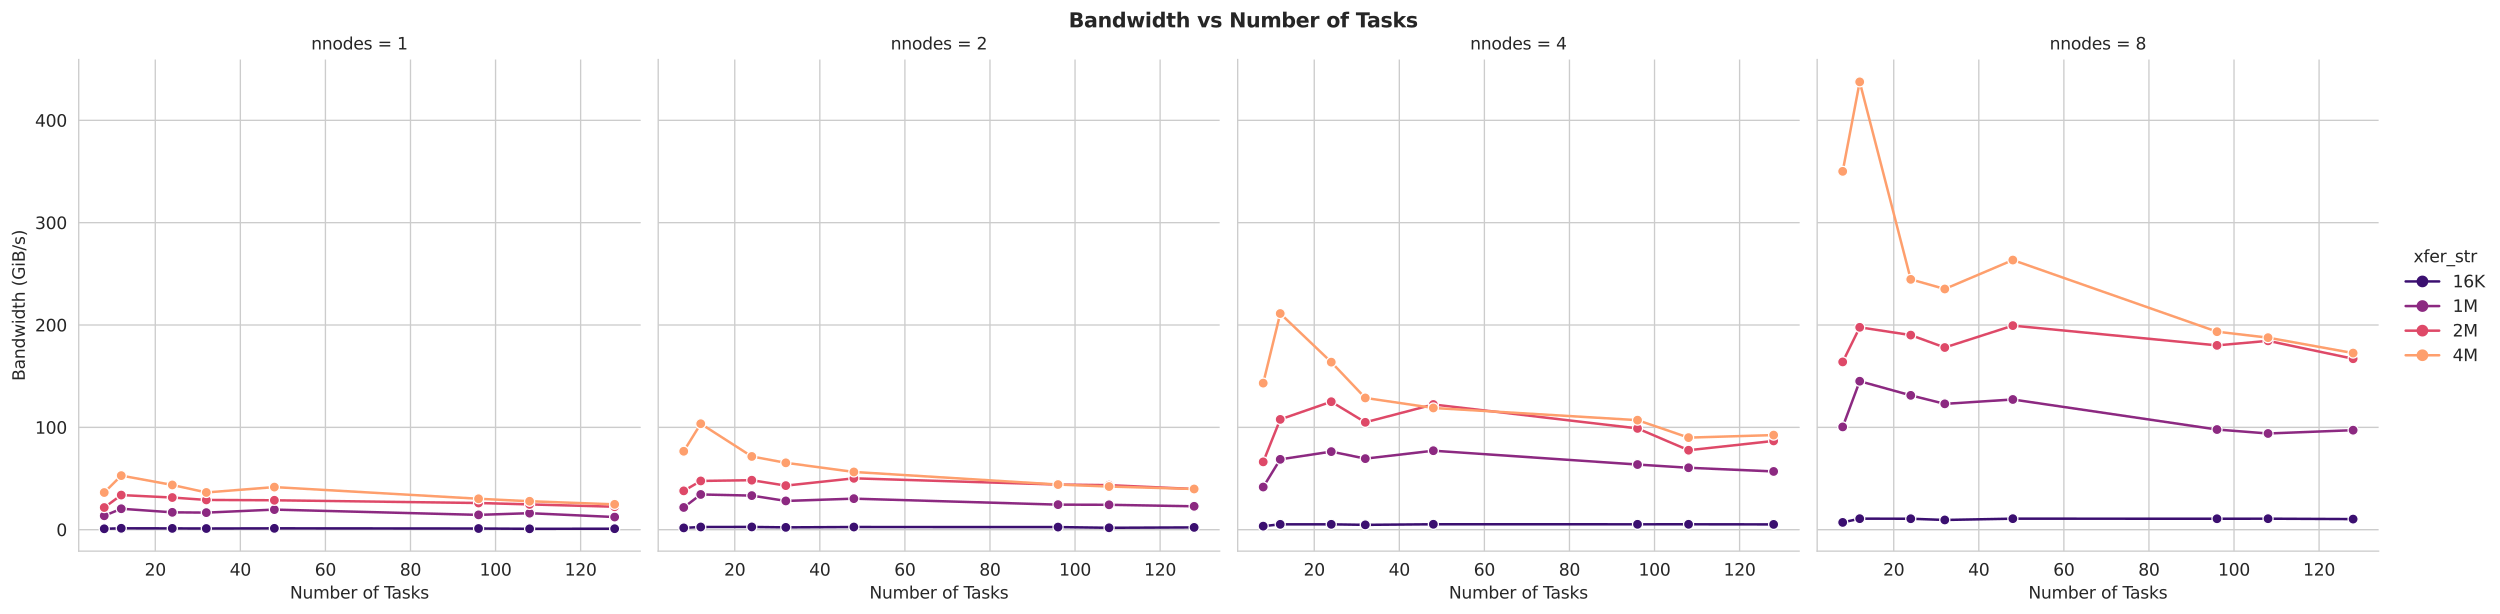 <?xml version="1.0" encoding="utf-8" standalone="no"?>
<!DOCTYPE svg PUBLIC "-//W3C//DTD SVG 1.1//EN"
  "http://www.w3.org/Graphics/SVG/1.1/DTD/svg11.dtd">
<svg xmlns:xlink="http://www.w3.org/1999/xlink" width="1491.603pt" height="366.396pt" viewBox="0 0 1491.603 366.396" xmlns="http://www.w3.org/2000/svg" version="1.1">
 <defs>
  <style type="text/css">*{stroke-linejoin: round; stroke-linecap: butt}</style>
 </defs>
 <g id="figure_1">
  <g id="patch_1">
   <path d="M -0 366.396 
L 1491.603 366.396 
L 1491.603 0 
L -0 0 
z
" style="fill: #ffffff"/>
  </g>
  <g id="axes_1">
   <g id="patch_2">
    <path d="M 46.966 328.84 
L 381.958 328.84 
L 381.958 35.52 
L 46.966 35.52 
z
" style="fill: #ffffff"/>
   </g>
   <g id="matplotlib.axis_1">
    <g id="xtick_1">
     <g id="line2d_1">
      <path d="M 92.646 328.84 
L 92.646 35.52 
" clip-path="url(#p5231d18fea)" style="fill: none; stroke: #cccccc; stroke-width: 0.8; stroke-linecap: round"/>
     </g>
     <g id="text_1">
      <!-- 20 -->
      <g style="fill: #262626" transform="translate(86.284 343.438) scale(0.1 -0.1)">
       <defs>
        <path id="DejaVuSans-32" d="M 1228 531 
L 3431 531 
L 3431 0 
L 469 0 
L 469 531 
Q 828 903 1448 1529 
Q 2069 2156 2228 2338 
Q 2531 2678 2651 2914 
Q 2772 3150 2772 3378 
Q 2772 3750 2511 3984 
Q 2250 4219 1831 4219 
Q 1534 4219 1204 4116 
Q 875 4013 500 3803 
L 500 4441 
Q 881 4594 1212 4672 
Q 1544 4750 1819 4750 
Q 2544 4750 2975 4387 
Q 3406 4025 3406 3419 
Q 3406 3131 3298 2873 
Q 3191 2616 2906 2266 
Q 2828 2175 2409 1742 
Q 1991 1309 1228 531 
z
" transform="scale(0.016)"/>
        <path id="DejaVuSans-30" d="M 2034 4250 
Q 1547 4250 1301 3770 
Q 1056 3291 1056 2328 
Q 1056 1369 1301 889 
Q 1547 409 2034 409 
Q 2525 409 2770 889 
Q 3016 1369 3016 2328 
Q 3016 3291 2770 3770 
Q 2525 4250 2034 4250 
z
M 2034 4750 
Q 2819 4750 3233 4129 
Q 3647 3509 3647 2328 
Q 3647 1150 3233 529 
Q 2819 -91 2034 -91 
Q 1250 -91 836 529 
Q 422 1150 422 2328 
Q 422 3509 836 4129 
Q 1250 4750 2034 4750 
z
" transform="scale(0.016)"/>
       </defs>
       <use xlink:href="#DejaVuSans-32"/>
       <use xlink:href="#DejaVuSans-30" transform="translate(63.623 0)"/>
      </g>
     </g>
    </g>
    <g id="xtick_2">
     <g id="line2d_2">
      <path d="M 143.403 328.84 
L 143.403 35.52 
" clip-path="url(#p5231d18fea)" style="fill: none; stroke: #cccccc; stroke-width: 0.8; stroke-linecap: round"/>
     </g>
     <g id="text_2">
      <!-- 40 -->
      <g style="fill: #262626" transform="translate(137.04 343.438) scale(0.1 -0.1)">
       <defs>
        <path id="DejaVuSans-34" d="M 2419 4116 
L 825 1625 
L 2419 1625 
L 2419 4116 
z
M 2253 4666 
L 3047 4666 
L 3047 1625 
L 3713 1625 
L 3713 1100 
L 3047 1100 
L 3047 0 
L 2419 0 
L 2419 1100 
L 313 1100 
L 313 1709 
L 2253 4666 
z
" transform="scale(0.016)"/>
       </defs>
       <use xlink:href="#DejaVuSans-34"/>
       <use xlink:href="#DejaVuSans-30" transform="translate(63.623 0)"/>
      </g>
     </g>
    </g>
    <g id="xtick_3">
     <g id="line2d_3">
      <path d="M 194.159 328.84 
L 194.159 35.52 
" clip-path="url(#p5231d18fea)" style="fill: none; stroke: #cccccc; stroke-width: 0.8; stroke-linecap: round"/>
     </g>
     <g id="text_3">
      <!-- 60 -->
      <g style="fill: #262626" transform="translate(187.797 343.438) scale(0.1 -0.1)">
       <defs>
        <path id="DejaVuSans-36" d="M 2113 2584 
Q 1688 2584 1439 2293 
Q 1191 2003 1191 1497 
Q 1191 994 1439 701 
Q 1688 409 2113 409 
Q 2538 409 2786 701 
Q 3034 994 3034 1497 
Q 3034 2003 2786 2293 
Q 2538 2584 2113 2584 
z
M 3366 4563 
L 3366 3988 
Q 3128 4100 2886 4159 
Q 2644 4219 2406 4219 
Q 1781 4219 1451 3797 
Q 1122 3375 1075 2522 
Q 1259 2794 1537 2939 
Q 1816 3084 2150 3084 
Q 2853 3084 3261 2657 
Q 3669 2231 3669 1497 
Q 3669 778 3244 343 
Q 2819 -91 2113 -91 
Q 1303 -91 875 529 
Q 447 1150 447 2328 
Q 447 3434 972 4092 
Q 1497 4750 2381 4750 
Q 2619 4750 2861 4703 
Q 3103 4656 3366 4563 
z
" transform="scale(0.016)"/>
       </defs>
       <use xlink:href="#DejaVuSans-36"/>
       <use xlink:href="#DejaVuSans-30" transform="translate(63.623 0)"/>
      </g>
     </g>
    </g>
    <g id="xtick_4">
     <g id="line2d_4">
      <path d="M 244.916 328.84 
L 244.916 35.52 
" clip-path="url(#p5231d18fea)" style="fill: none; stroke: #cccccc; stroke-width: 0.8; stroke-linecap: round"/>
     </g>
     <g id="text_4">
      <!-- 80 -->
      <g style="fill: #262626" transform="translate(238.553 343.438) scale(0.1 -0.1)">
       <defs>
        <path id="DejaVuSans-38" d="M 2034 2216 
Q 1584 2216 1326 1975 
Q 1069 1734 1069 1313 
Q 1069 891 1326 650 
Q 1584 409 2034 409 
Q 2484 409 2743 651 
Q 3003 894 3003 1313 
Q 3003 1734 2745 1975 
Q 2488 2216 2034 2216 
z
M 1403 2484 
Q 997 2584 770 2862 
Q 544 3141 544 3541 
Q 544 4100 942 4425 
Q 1341 4750 2034 4750 
Q 2731 4750 3128 4425 
Q 3525 4100 3525 3541 
Q 3525 3141 3298 2862 
Q 3072 2584 2669 2484 
Q 3125 2378 3379 2068 
Q 3634 1759 3634 1313 
Q 3634 634 3220 271 
Q 2806 -91 2034 -91 
Q 1263 -91 848 271 
Q 434 634 434 1313 
Q 434 1759 690 2068 
Q 947 2378 1403 2484 
z
M 1172 3481 
Q 1172 3119 1398 2916 
Q 1625 2713 2034 2713 
Q 2441 2713 2670 2916 
Q 2900 3119 2900 3481 
Q 2900 3844 2670 4047 
Q 2441 4250 2034 4250 
Q 1625 4250 1398 4047 
Q 1172 3844 1172 3481 
z
" transform="scale(0.016)"/>
       </defs>
       <use xlink:href="#DejaVuSans-38"/>
       <use xlink:href="#DejaVuSans-30" transform="translate(63.623 0)"/>
      </g>
     </g>
    </g>
    <g id="xtick_5">
     <g id="line2d_5">
      <path d="M 295.672 328.84 
L 295.672 35.52 
" clip-path="url(#p5231d18fea)" style="fill: none; stroke: #cccccc; stroke-width: 0.8; stroke-linecap: round"/>
     </g>
     <g id="text_5">
      <!-- 100 -->
      <g style="fill: #262626" transform="translate(286.128 343.438) scale(0.1 -0.1)">
       <defs>
        <path id="DejaVuSans-31" d="M 794 531 
L 1825 531 
L 1825 4091 
L 703 3866 
L 703 4441 
L 1819 4666 
L 2450 4666 
L 2450 531 
L 3481 531 
L 3481 0 
L 794 0 
L 794 531 
z
" transform="scale(0.016)"/>
       </defs>
       <use xlink:href="#DejaVuSans-31"/>
       <use xlink:href="#DejaVuSans-30" transform="translate(63.623 0)"/>
       <use xlink:href="#DejaVuSans-30" transform="translate(127.246 0)"/>
      </g>
     </g>
    </g>
    <g id="xtick_6">
     <g id="line2d_6">
      <path d="M 346.428 328.84 
L 346.428 35.52 
" clip-path="url(#p5231d18fea)" style="fill: none; stroke: #cccccc; stroke-width: 0.8; stroke-linecap: round"/>
     </g>
     <g id="text_6">
      <!-- 120 -->
      <g style="fill: #262626" transform="translate(336.885 343.438) scale(0.1 -0.1)">
       <use xlink:href="#DejaVuSans-31"/>
       <use xlink:href="#DejaVuSans-32" transform="translate(63.623 0)"/>
       <use xlink:href="#DejaVuSans-30" transform="translate(127.246 0)"/>
      </g>
     </g>
    </g>
    <g id="text_7">
     <!-- Number of Tasks -->
     <g style="fill: #262626" transform="translate(172.98 357.117) scale(0.1 -0.1)">
      <defs>
       <path id="DejaVuSans-4e" d="M 628 4666 
L 1478 4666 
L 3547 763 
L 3547 4666 
L 4159 4666 
L 4159 0 
L 3309 0 
L 1241 3903 
L 1241 0 
L 628 0 
L 628 4666 
z
" transform="scale(0.016)"/>
       <path id="DejaVuSans-75" d="M 544 1381 
L 544 3500 
L 1119 3500 
L 1119 1403 
Q 1119 906 1312 657 
Q 1506 409 1894 409 
Q 2359 409 2629 706 
Q 2900 1003 2900 1516 
L 2900 3500 
L 3475 3500 
L 3475 0 
L 2900 0 
L 2900 538 
Q 2691 219 2414 64 
Q 2138 -91 1772 -91 
Q 1169 -91 856 284 
Q 544 659 544 1381 
z
M 1991 3584 
L 1991 3584 
z
" transform="scale(0.016)"/>
       <path id="DejaVuSans-6d" d="M 3328 2828 
Q 3544 3216 3844 3400 
Q 4144 3584 4550 3584 
Q 5097 3584 5394 3201 
Q 5691 2819 5691 2113 
L 5691 0 
L 5113 0 
L 5113 2094 
Q 5113 2597 4934 2840 
Q 4756 3084 4391 3084 
Q 3944 3084 3684 2787 
Q 3425 2491 3425 1978 
L 3425 0 
L 2847 0 
L 2847 2094 
Q 2847 2600 2669 2842 
Q 2491 3084 2119 3084 
Q 1678 3084 1418 2786 
Q 1159 2488 1159 1978 
L 1159 0 
L 581 0 
L 581 3500 
L 1159 3500 
L 1159 2956 
Q 1356 3278 1631 3431 
Q 1906 3584 2284 3584 
Q 2666 3584 2933 3390 
Q 3200 3197 3328 2828 
z
" transform="scale(0.016)"/>
       <path id="DejaVuSans-62" d="M 3116 1747 
Q 3116 2381 2855 2742 
Q 2594 3103 2138 3103 
Q 1681 3103 1420 2742 
Q 1159 2381 1159 1747 
Q 1159 1113 1420 752 
Q 1681 391 2138 391 
Q 2594 391 2855 752 
Q 3116 1113 3116 1747 
z
M 1159 2969 
Q 1341 3281 1617 3432 
Q 1894 3584 2278 3584 
Q 2916 3584 3314 3078 
Q 3713 2572 3713 1747 
Q 3713 922 3314 415 
Q 2916 -91 2278 -91 
Q 1894 -91 1617 61 
Q 1341 213 1159 525 
L 1159 0 
L 581 0 
L 581 4863 
L 1159 4863 
L 1159 2969 
z
" transform="scale(0.016)"/>
       <path id="DejaVuSans-65" d="M 3597 1894 
L 3597 1613 
L 953 1613 
Q 991 1019 1311 708 
Q 1631 397 2203 397 
Q 2534 397 2845 478 
Q 3156 559 3463 722 
L 3463 178 
Q 3153 47 2828 -22 
Q 2503 -91 2169 -91 
Q 1331 -91 842 396 
Q 353 884 353 1716 
Q 353 2575 817 3079 
Q 1281 3584 2069 3584 
Q 2775 3584 3186 3129 
Q 3597 2675 3597 1894 
z
M 3022 2063 
Q 3016 2534 2758 2815 
Q 2500 3097 2075 3097 
Q 1594 3097 1305 2825 
Q 1016 2553 972 2059 
L 3022 2063 
z
" transform="scale(0.016)"/>
       <path id="DejaVuSans-72" d="M 2631 2963 
Q 2534 3019 2420 3045 
Q 2306 3072 2169 3072 
Q 1681 3072 1420 2755 
Q 1159 2438 1159 1844 
L 1159 0 
L 581 0 
L 581 3500 
L 1159 3500 
L 1159 2956 
Q 1341 3275 1631 3429 
Q 1922 3584 2338 3584 
Q 2397 3584 2469 3576 
Q 2541 3569 2628 3553 
L 2631 2963 
z
" transform="scale(0.016)"/>
       <path id="DejaVuSans-20" transform="scale(0.016)"/>
       <path id="DejaVuSans-6f" d="M 1959 3097 
Q 1497 3097 1228 2736 
Q 959 2375 959 1747 
Q 959 1119 1226 758 
Q 1494 397 1959 397 
Q 2419 397 2687 759 
Q 2956 1122 2956 1747 
Q 2956 2369 2687 2733 
Q 2419 3097 1959 3097 
z
M 1959 3584 
Q 2709 3584 3137 3096 
Q 3566 2609 3566 1747 
Q 3566 888 3137 398 
Q 2709 -91 1959 -91 
Q 1206 -91 779 398 
Q 353 888 353 1747 
Q 353 2609 779 3096 
Q 1206 3584 1959 3584 
z
" transform="scale(0.016)"/>
       <path id="DejaVuSans-66" d="M 2375 4863 
L 2375 4384 
L 1825 4384 
Q 1516 4384 1395 4259 
Q 1275 4134 1275 3809 
L 1275 3500 
L 2222 3500 
L 2222 3053 
L 1275 3053 
L 1275 0 
L 697 0 
L 697 3053 
L 147 3053 
L 147 3500 
L 697 3500 
L 697 3744 
Q 697 4328 969 4595 
Q 1241 4863 1831 4863 
L 2375 4863 
z
" transform="scale(0.016)"/>
       <path id="DejaVuSans-54" d="M -19 4666 
L 3928 4666 
L 3928 4134 
L 2272 4134 
L 2272 0 
L 1638 0 
L 1638 4134 
L -19 4134 
L -19 4666 
z
" transform="scale(0.016)"/>
       <path id="DejaVuSans-61" d="M 2194 1759 
Q 1497 1759 1228 1600 
Q 959 1441 959 1056 
Q 959 750 1161 570 
Q 1363 391 1709 391 
Q 2188 391 2477 730 
Q 2766 1069 2766 1631 
L 2766 1759 
L 2194 1759 
z
M 3341 1997 
L 3341 0 
L 2766 0 
L 2766 531 
Q 2569 213 2275 61 
Q 1981 -91 1556 -91 
Q 1019 -91 701 211 
Q 384 513 384 1019 
Q 384 1609 779 1909 
Q 1175 2209 1959 2209 
L 2766 2209 
L 2766 2266 
Q 2766 2663 2505 2880 
Q 2244 3097 1772 3097 
Q 1472 3097 1187 3025 
Q 903 2953 641 2809 
L 641 3341 
Q 956 3463 1253 3523 
Q 1550 3584 1831 3584 
Q 2591 3584 2966 3190 
Q 3341 2797 3341 1997 
z
" transform="scale(0.016)"/>
       <path id="DejaVuSans-73" d="M 2834 3397 
L 2834 2853 
Q 2591 2978 2328 3040 
Q 2066 3103 1784 3103 
Q 1356 3103 1142 2972 
Q 928 2841 928 2578 
Q 928 2378 1081 2264 
Q 1234 2150 1697 2047 
L 1894 2003 
Q 2506 1872 2764 1633 
Q 3022 1394 3022 966 
Q 3022 478 2636 193 
Q 2250 -91 1575 -91 
Q 1294 -91 989 -36 
Q 684 19 347 128 
L 347 722 
Q 666 556 975 473 
Q 1284 391 1588 391 
Q 1994 391 2212 530 
Q 2431 669 2431 922 
Q 2431 1156 2273 1281 
Q 2116 1406 1581 1522 
L 1381 1569 
Q 847 1681 609 1914 
Q 372 2147 372 2553 
Q 372 3047 722 3315 
Q 1072 3584 1716 3584 
Q 2034 3584 2315 3537 
Q 2597 3491 2834 3397 
z
" transform="scale(0.016)"/>
       <path id="DejaVuSans-6b" d="M 581 4863 
L 1159 4863 
L 1159 1991 
L 2875 3500 
L 3609 3500 
L 1753 1863 
L 3688 0 
L 2938 0 
L 1159 1709 
L 1159 0 
L 581 0 
L 581 4863 
z
" transform="scale(0.016)"/>
      </defs>
      <use xlink:href="#DejaVuSans-4e"/>
      <use xlink:href="#DejaVuSans-75" transform="translate(74.805 0)"/>
      <use xlink:href="#DejaVuSans-6d" transform="translate(138.184 0)"/>
      <use xlink:href="#DejaVuSans-62" transform="translate(235.596 0)"/>
      <use xlink:href="#DejaVuSans-65" transform="translate(299.072 0)"/>
      <use xlink:href="#DejaVuSans-72" transform="translate(360.596 0)"/>
      <use xlink:href="#DejaVuSans-20" transform="translate(401.709 0)"/>
      <use xlink:href="#DejaVuSans-6f" transform="translate(433.496 0)"/>
      <use xlink:href="#DejaVuSans-66" transform="translate(494.678 0)"/>
      <use xlink:href="#DejaVuSans-20" transform="translate(529.883 0)"/>
      <use xlink:href="#DejaVuSans-54" transform="translate(561.67 0)"/>
      <use xlink:href="#DejaVuSans-61" transform="translate(606.254 0)"/>
      <use xlink:href="#DejaVuSans-73" transform="translate(667.533 0)"/>
      <use xlink:href="#DejaVuSans-6b" transform="translate(719.633 0)"/>
      <use xlink:href="#DejaVuSans-73" transform="translate(777.543 0)"/>
     </g>
    </g>
   </g>
   <g id="matplotlib.axis_2">
    <g id="ytick_1">
     <g id="line2d_7">
      <path d="M 46.966 316.043 
L 381.958 316.043 
" clip-path="url(#p5231d18fea)" style="fill: none; stroke: #cccccc; stroke-width: 0.8; stroke-linecap: round"/>
     </g>
     <g id="text_8">
      <!-- 0 -->
      <g style="fill: #262626" transform="translate(33.603 319.842) scale(0.1 -0.1)">
       <use xlink:href="#DejaVuSans-30"/>
      </g>
     </g>
    </g>
    <g id="ytick_2">
     <g id="line2d_8">
      <path d="M 46.966 254.983 
L 381.958 254.983 
" clip-path="url(#p5231d18fea)" style="fill: none; stroke: #cccccc; stroke-width: 0.8; stroke-linecap: round"/>
     </g>
     <g id="text_9">
      <!-- 100 -->
      <g style="fill: #262626" transform="translate(20.878 258.782) scale(0.1 -0.1)">
       <use xlink:href="#DejaVuSans-31"/>
       <use xlink:href="#DejaVuSans-30" transform="translate(63.623 0)"/>
       <use xlink:href="#DejaVuSans-30" transform="translate(127.246 0)"/>
      </g>
     </g>
    </g>
    <g id="ytick_3">
     <g id="line2d_9">
      <path d="M 46.966 193.923 
L 381.958 193.923 
" clip-path="url(#p5231d18fea)" style="fill: none; stroke: #cccccc; stroke-width: 0.8; stroke-linecap: round"/>
     </g>
     <g id="text_10">
      <!-- 200 -->
      <g style="fill: #262626" transform="translate(20.878 197.722) scale(0.1 -0.1)">
       <use xlink:href="#DejaVuSans-32"/>
       <use xlink:href="#DejaVuSans-30" transform="translate(63.623 0)"/>
       <use xlink:href="#DejaVuSans-30" transform="translate(127.246 0)"/>
      </g>
     </g>
    </g>
    <g id="ytick_4">
     <g id="line2d_10">
      <path d="M 46.966 132.863 
L 381.958 132.863 
" clip-path="url(#p5231d18fea)" style="fill: none; stroke: #cccccc; stroke-width: 0.8; stroke-linecap: round"/>
     </g>
     <g id="text_11">
      <!-- 300 -->
      <g style="fill: #262626" transform="translate(20.878 136.662) scale(0.1 -0.1)">
       <defs>
        <path id="DejaVuSans-33" d="M 2597 2516 
Q 3050 2419 3304 2112 
Q 3559 1806 3559 1356 
Q 3559 666 3084 287 
Q 2609 -91 1734 -91 
Q 1441 -91 1130 -33 
Q 819 25 488 141 
L 488 750 
Q 750 597 1062 519 
Q 1375 441 1716 441 
Q 2309 441 2620 675 
Q 2931 909 2931 1356 
Q 2931 1769 2642 2001 
Q 2353 2234 1838 2234 
L 1294 2234 
L 1294 2753 
L 1863 2753 
Q 2328 2753 2575 2939 
Q 2822 3125 2822 3475 
Q 2822 3834 2567 4026 
Q 2313 4219 1838 4219 
Q 1578 4219 1281 4162 
Q 984 4106 628 3988 
L 628 4550 
Q 988 4650 1302 4700 
Q 1616 4750 1894 4750 
Q 2613 4750 3031 4423 
Q 3450 4097 3450 3541 
Q 3450 3153 3228 2886 
Q 3006 2619 2597 2516 
z
" transform="scale(0.016)"/>
       </defs>
       <use xlink:href="#DejaVuSans-33"/>
       <use xlink:href="#DejaVuSans-30" transform="translate(63.623 0)"/>
       <use xlink:href="#DejaVuSans-30" transform="translate(127.246 0)"/>
      </g>
     </g>
    </g>
    <g id="ytick_5">
     <g id="line2d_11">
      <path d="M 46.966 71.803 
L 381.958 71.803 
" clip-path="url(#p5231d18fea)" style="fill: none; stroke: #cccccc; stroke-width: 0.8; stroke-linecap: round"/>
     </g>
     <g id="text_12">
      <!-- 400 -->
      <g style="fill: #262626" transform="translate(20.878 75.602) scale(0.1 -0.1)">
       <use xlink:href="#DejaVuSans-34"/>
       <use xlink:href="#DejaVuSans-30" transform="translate(63.623 0)"/>
       <use xlink:href="#DejaVuSans-30" transform="translate(127.246 0)"/>
      </g>
     </g>
    </g>
    <g id="text_13">
     <!-- Bandwidth (GiB/s) -->
     <g style="fill: #262626" transform="translate(14.798 227.272) rotate(-90) scale(0.1 -0.1)">
      <defs>
       <path id="DejaVuSans-42" d="M 1259 2228 
L 1259 519 
L 2272 519 
Q 2781 519 3026 730 
Q 3272 941 3272 1375 
Q 3272 1813 3026 2020 
Q 2781 2228 2272 2228 
L 1259 2228 
z
M 1259 4147 
L 1259 2741 
L 2194 2741 
Q 2656 2741 2882 2914 
Q 3109 3088 3109 3444 
Q 3109 3797 2882 3972 
Q 2656 4147 2194 4147 
L 1259 4147 
z
M 628 4666 
L 2241 4666 
Q 2963 4666 3353 4366 
Q 3744 4066 3744 3513 
Q 3744 3084 3544 2831 
Q 3344 2578 2956 2516 
Q 3422 2416 3680 2098 
Q 3938 1781 3938 1306 
Q 3938 681 3513 340 
Q 3088 0 2303 0 
L 628 0 
L 628 4666 
z
" transform="scale(0.016)"/>
       <path id="DejaVuSans-6e" d="M 3513 2113 
L 3513 0 
L 2938 0 
L 2938 2094 
Q 2938 2591 2744 2837 
Q 2550 3084 2163 3084 
Q 1697 3084 1428 2787 
Q 1159 2491 1159 1978 
L 1159 0 
L 581 0 
L 581 3500 
L 1159 3500 
L 1159 2956 
Q 1366 3272 1645 3428 
Q 1925 3584 2291 3584 
Q 2894 3584 3203 3211 
Q 3513 2838 3513 2113 
z
" transform="scale(0.016)"/>
       <path id="DejaVuSans-64" d="M 2906 2969 
L 2906 4863 
L 3481 4863 
L 3481 0 
L 2906 0 
L 2906 525 
Q 2725 213 2448 61 
Q 2172 -91 1784 -91 
Q 1150 -91 751 415 
Q 353 922 353 1747 
Q 353 2572 751 3078 
Q 1150 3584 1784 3584 
Q 2172 3584 2448 3432 
Q 2725 3281 2906 2969 
z
M 947 1747 
Q 947 1113 1208 752 
Q 1469 391 1925 391 
Q 2381 391 2643 752 
Q 2906 1113 2906 1747 
Q 2906 2381 2643 2742 
Q 2381 3103 1925 3103 
Q 1469 3103 1208 2742 
Q 947 2381 947 1747 
z
" transform="scale(0.016)"/>
       <path id="DejaVuSans-77" d="M 269 3500 
L 844 3500 
L 1563 769 
L 2278 3500 
L 2956 3500 
L 3675 769 
L 4391 3500 
L 4966 3500 
L 4050 0 
L 3372 0 
L 2619 2869 
L 1863 0 
L 1184 0 
L 269 3500 
z
" transform="scale(0.016)"/>
       <path id="DejaVuSans-69" d="M 603 3500 
L 1178 3500 
L 1178 0 
L 603 0 
L 603 3500 
z
M 603 4863 
L 1178 4863 
L 1178 4134 
L 603 4134 
L 603 4863 
z
" transform="scale(0.016)"/>
       <path id="DejaVuSans-74" d="M 1172 4494 
L 1172 3500 
L 2356 3500 
L 2356 3053 
L 1172 3053 
L 1172 1153 
Q 1172 725 1289 603 
Q 1406 481 1766 481 
L 2356 481 
L 2356 0 
L 1766 0 
Q 1100 0 847 248 
Q 594 497 594 1153 
L 594 3053 
L 172 3053 
L 172 3500 
L 594 3500 
L 594 4494 
L 1172 4494 
z
" transform="scale(0.016)"/>
       <path id="DejaVuSans-68" d="M 3513 2113 
L 3513 0 
L 2938 0 
L 2938 2094 
Q 2938 2591 2744 2837 
Q 2550 3084 2163 3084 
Q 1697 3084 1428 2787 
Q 1159 2491 1159 1978 
L 1159 0 
L 581 0 
L 581 4863 
L 1159 4863 
L 1159 2956 
Q 1366 3272 1645 3428 
Q 1925 3584 2291 3584 
Q 2894 3584 3203 3211 
Q 3513 2838 3513 2113 
z
" transform="scale(0.016)"/>
       <path id="DejaVuSans-28" d="M 1984 4856 
Q 1566 4138 1362 3434 
Q 1159 2731 1159 2009 
Q 1159 1288 1364 580 
Q 1569 -128 1984 -844 
L 1484 -844 
Q 1016 -109 783 600 
Q 550 1309 550 2009 
Q 550 2706 781 3412 
Q 1013 4119 1484 4856 
L 1984 4856 
z
" transform="scale(0.016)"/>
       <path id="DejaVuSans-47" d="M 3809 666 
L 3809 1919 
L 2778 1919 
L 2778 2438 
L 4434 2438 
L 4434 434 
Q 4069 175 3628 42 
Q 3188 -91 2688 -91 
Q 1594 -91 976 548 
Q 359 1188 359 2328 
Q 359 3472 976 4111 
Q 1594 4750 2688 4750 
Q 3144 4750 3555 4637 
Q 3966 4525 4313 4306 
L 4313 3634 
Q 3963 3931 3569 4081 
Q 3175 4231 2741 4231 
Q 1884 4231 1454 3753 
Q 1025 3275 1025 2328 
Q 1025 1384 1454 906 
Q 1884 428 2741 428 
Q 3075 428 3337 486 
Q 3600 544 3809 666 
z
" transform="scale(0.016)"/>
       <path id="DejaVuSans-2f" d="M 1625 4666 
L 2156 4666 
L 531 -594 
L 0 -594 
L 1625 4666 
z
" transform="scale(0.016)"/>
       <path id="DejaVuSans-29" d="M 513 4856 
L 1013 4856 
Q 1481 4119 1714 3412 
Q 1947 2706 1947 2009 
Q 1947 1309 1714 600 
Q 1481 -109 1013 -844 
L 513 -844 
Q 928 -128 1133 580 
Q 1338 1288 1338 2009 
Q 1338 2731 1133 3434 
Q 928 4138 513 4856 
z
" transform="scale(0.016)"/>
      </defs>
      <use xlink:href="#DejaVuSans-42"/>
      <use xlink:href="#DejaVuSans-61" transform="translate(68.604 0)"/>
      <use xlink:href="#DejaVuSans-6e" transform="translate(129.883 0)"/>
      <use xlink:href="#DejaVuSans-64" transform="translate(193.262 0)"/>
      <use xlink:href="#DejaVuSans-77" transform="translate(256.738 0)"/>
      <use xlink:href="#DejaVuSans-69" transform="translate(338.525 0)"/>
      <use xlink:href="#DejaVuSans-64" transform="translate(366.309 0)"/>
      <use xlink:href="#DejaVuSans-74" transform="translate(429.785 0)"/>
      <use xlink:href="#DejaVuSans-68" transform="translate(468.994 0)"/>
      <use xlink:href="#DejaVuSans-20" transform="translate(532.373 0)"/>
      <use xlink:href="#DejaVuSans-28" transform="translate(564.16 0)"/>
      <use xlink:href="#DejaVuSans-47" transform="translate(603.174 0)"/>
      <use xlink:href="#DejaVuSans-69" transform="translate(680.664 0)"/>
      <use xlink:href="#DejaVuSans-42" transform="translate(708.447 0)"/>
      <use xlink:href="#DejaVuSans-2f" transform="translate(777.051 0)"/>
      <use xlink:href="#DejaVuSans-73" transform="translate(810.742 0)"/>
      <use xlink:href="#DejaVuSans-29" transform="translate(862.842 0)"/>
     </g>
    </g>
   </g>
   <g id="FillBetweenPolyCollection_1"/>
   <g id="FillBetweenPolyCollection_2"/>
   <g id="FillBetweenPolyCollection_3"/>
   <g id="FillBetweenPolyCollection_4"/>
   <g id="line2d_12">
    <path d="M 62.193 315.5 
L 72.344 315.192 
L 102.798 315.258 
L 123.1 315.332 
L 163.705 315.23 
L 285.521 315.335 
L 315.975 315.507 
L 366.731 315.451 
" clip-path="url(#p5231d18fea)" style="fill: none; stroke: #3b0f70; stroke-width: 1.5; stroke-linecap: round"/>
    <defs>
     <path id="m6f33f7a871" d="M 0 3 
C 0.796 3 1.559 2.684 2.121 2.121 
C 2.684 1.559 3 0.796 3 0 
C 3 -0.796 2.684 -1.559 2.121 -2.121 
C 1.559 -2.684 0.796 -3 0 -3 
C -0.796 -3 -1.559 -2.684 -2.121 -2.121 
C -2.684 -1.559 -3 -0.796 -3 0 
C -3 0.796 -2.684 1.559 -2.121 2.121 
C -1.559 2.684 -0.796 3 0 3 
z
" style="stroke: #ffffff; stroke-width: 0.75"/>
    </defs>
    <g clip-path="url(#p5231d18fea)">
     <use xlink:href="#m6f33f7a871" x="62.193" y="315.5" style="fill: #3b0f70; stroke: #ffffff; stroke-width: 0.75"/>
     <use xlink:href="#m6f33f7a871" x="72.344" y="315.192" style="fill: #3b0f70; stroke: #ffffff; stroke-width: 0.75"/>
     <use xlink:href="#m6f33f7a871" x="102.798" y="315.258" style="fill: #3b0f70; stroke: #ffffff; stroke-width: 0.75"/>
     <use xlink:href="#m6f33f7a871" x="123.1" y="315.332" style="fill: #3b0f70; stroke: #ffffff; stroke-width: 0.75"/>
     <use xlink:href="#m6f33f7a871" x="163.705" y="315.23" style="fill: #3b0f70; stroke: #ffffff; stroke-width: 0.75"/>
     <use xlink:href="#m6f33f7a871" x="285.521" y="315.335" style="fill: #3b0f70; stroke: #ffffff; stroke-width: 0.75"/>
     <use xlink:href="#m6f33f7a871" x="315.975" y="315.507" style="fill: #3b0f70; stroke: #ffffff; stroke-width: 0.75"/>
     <use xlink:href="#m6f33f7a871" x="366.731" y="315.451" style="fill: #3b0f70; stroke: #ffffff; stroke-width: 0.75"/>
    </g>
   </g>
   <g id="line2d_13">
    <path d="M 62.193 307.742 
L 72.344 303.54 
L 102.798 305.673 
L 123.1 305.851 
L 163.705 304.047 
L 285.521 307.194 
L 315.975 306.188 
L 366.731 308.482 
" clip-path="url(#p5231d18fea)" style="fill: none; stroke: #8c2981; stroke-width: 1.5; stroke-linecap: round"/>
    <defs>
     <path id="md275dc22eb" d="M 0 3 
C 0.796 3 1.559 2.684 2.121 2.121 
C 2.684 1.559 3 0.796 3 0 
C 3 -0.796 2.684 -1.559 2.121 -2.121 
C 1.559 -2.684 0.796 -3 0 -3 
C -0.796 -3 -1.559 -2.684 -2.121 -2.121 
C -2.684 -1.559 -3 -0.796 -3 0 
C -3 0.796 -2.684 1.559 -2.121 2.121 
C -1.559 2.684 -0.796 3 0 3 
z
" style="stroke: #ffffff; stroke-width: 0.75"/>
    </defs>
    <g clip-path="url(#p5231d18fea)">
     <use xlink:href="#md275dc22eb" x="62.193" y="307.742" style="fill: #8c2981; stroke: #ffffff; stroke-width: 0.75"/>
     <use xlink:href="#md275dc22eb" x="72.344" y="303.54" style="fill: #8c2981; stroke: #ffffff; stroke-width: 0.75"/>
     <use xlink:href="#md275dc22eb" x="102.798" y="305.673" style="fill: #8c2981; stroke: #ffffff; stroke-width: 0.75"/>
     <use xlink:href="#md275dc22eb" x="123.1" y="305.851" style="fill: #8c2981; stroke: #ffffff; stroke-width: 0.75"/>
     <use xlink:href="#md275dc22eb" x="163.705" y="304.047" style="fill: #8c2981; stroke: #ffffff; stroke-width: 0.75"/>
     <use xlink:href="#md275dc22eb" x="285.521" y="307.194" style="fill: #8c2981; stroke: #ffffff; stroke-width: 0.75"/>
     <use xlink:href="#md275dc22eb" x="315.975" y="306.188" style="fill: #8c2981; stroke: #ffffff; stroke-width: 0.75"/>
     <use xlink:href="#md275dc22eb" x="366.731" y="308.482" style="fill: #8c2981; stroke: #ffffff; stroke-width: 0.75"/>
    </g>
   </g>
   <g id="line2d_14">
    <path d="M 62.193 302.812 
L 72.344 295.379 
L 102.798 296.848 
L 123.1 298.279 
L 163.705 298.483 
L 285.521 300.115 
L 315.975 300.952 
L 366.731 302.333 
" clip-path="url(#p5231d18fea)" style="fill: none; stroke: #de4968; stroke-width: 1.5; stroke-linecap: round"/>
    <defs>
     <path id="me615a1bf90" d="M 0 3 
C 0.796 3 1.559 2.684 2.121 2.121 
C 2.684 1.559 3 0.796 3 0 
C 3 -0.796 2.684 -1.559 2.121 -2.121 
C 1.559 -2.684 0.796 -3 0 -3 
C -0.796 -3 -1.559 -2.684 -2.121 -2.121 
C -2.684 -1.559 -3 -0.796 -3 0 
C -3 0.796 -2.684 1.559 -2.121 2.121 
C -1.559 2.684 -0.796 3 0 3 
z
" style="stroke: #ffffff; stroke-width: 0.75"/>
    </defs>
    <g clip-path="url(#p5231d18fea)">
     <use xlink:href="#me615a1bf90" x="62.193" y="302.812" style="fill: #de4968; stroke: #ffffff; stroke-width: 0.75"/>
     <use xlink:href="#me615a1bf90" x="72.344" y="295.379" style="fill: #de4968; stroke: #ffffff; stroke-width: 0.75"/>
     <use xlink:href="#me615a1bf90" x="102.798" y="296.848" style="fill: #de4968; stroke: #ffffff; stroke-width: 0.75"/>
     <use xlink:href="#me615a1bf90" x="123.1" y="298.279" style="fill: #de4968; stroke: #ffffff; stroke-width: 0.75"/>
     <use xlink:href="#me615a1bf90" x="163.705" y="298.483" style="fill: #de4968; stroke: #ffffff; stroke-width: 0.75"/>
     <use xlink:href="#me615a1bf90" x="285.521" y="300.115" style="fill: #de4968; stroke: #ffffff; stroke-width: 0.75"/>
     <use xlink:href="#me615a1bf90" x="315.975" y="300.952" style="fill: #de4968; stroke: #ffffff; stroke-width: 0.75"/>
     <use xlink:href="#me615a1bf90" x="366.731" y="302.333" style="fill: #de4968; stroke: #ffffff; stroke-width: 0.75"/>
    </g>
   </g>
   <g id="line2d_15">
    <path d="M 62.193 293.857 
L 72.344 283.765 
L 102.798 289.345 
L 123.1 293.817 
L 163.705 290.621 
L 285.521 297.58 
L 315.975 299.07 
L 366.731 300.902 
" clip-path="url(#p5231d18fea)" style="fill: none; stroke: #fe9f6d; stroke-width: 1.5; stroke-linecap: round"/>
    <defs>
     <path id="m9d56138df7" d="M 0 3 
C 0.796 3 1.559 2.684 2.121 2.121 
C 2.684 1.559 3 0.796 3 0 
C 3 -0.796 2.684 -1.559 2.121 -2.121 
C 1.559 -2.684 0.796 -3 0 -3 
C -0.796 -3 -1.559 -2.684 -2.121 -2.121 
C -2.684 -1.559 -3 -0.796 -3 0 
C -3 0.796 -2.684 1.559 -2.121 2.121 
C -1.559 2.684 -0.796 3 0 3 
z
" style="stroke: #ffffff; stroke-width: 0.75"/>
    </defs>
    <g clip-path="url(#p5231d18fea)">
     <use xlink:href="#m9d56138df7" x="62.193" y="293.857" style="fill: #fe9f6d; stroke: #ffffff; stroke-width: 0.75"/>
     <use xlink:href="#m9d56138df7" x="72.344" y="283.765" style="fill: #fe9f6d; stroke: #ffffff; stroke-width: 0.75"/>
     <use xlink:href="#m9d56138df7" x="102.798" y="289.345" style="fill: #fe9f6d; stroke: #ffffff; stroke-width: 0.75"/>
     <use xlink:href="#m9d56138df7" x="123.1" y="293.817" style="fill: #fe9f6d; stroke: #ffffff; stroke-width: 0.75"/>
     <use xlink:href="#m9d56138df7" x="163.705" y="290.621" style="fill: #fe9f6d; stroke: #ffffff; stroke-width: 0.75"/>
     <use xlink:href="#m9d56138df7" x="285.521" y="297.58" style="fill: #fe9f6d; stroke: #ffffff; stroke-width: 0.75"/>
     <use xlink:href="#m9d56138df7" x="315.975" y="299.07" style="fill: #fe9f6d; stroke: #ffffff; stroke-width: 0.75"/>
     <use xlink:href="#m9d56138df7" x="366.731" y="300.902" style="fill: #fe9f6d; stroke: #ffffff; stroke-width: 0.75"/>
    </g>
   </g>
   <g id="line2d_16"/>
   <g id="line2d_17"/>
   <g id="line2d_18"/>
   <g id="line2d_19"/>
   <g id="patch_3">
    <path d="M 46.966 328.84 
L 46.966 35.52 
" style="fill: none; stroke: #cccccc; stroke-width: 0.8; stroke-linejoin: miter; stroke-linecap: square"/>
   </g>
   <g id="patch_4">
    <path d="M 46.966 328.84 
L 381.958 328.84 
" style="fill: none; stroke: #cccccc; stroke-width: 0.8; stroke-linejoin: miter; stroke-linecap: square"/>
   </g>
   <g id="text_14">
    <!-- nnodes = 1 -->
    <g style="fill: #262626" transform="translate(185.66 29.52) scale(0.1 -0.1)">
     <defs>
      <path id="DejaVuSans-3d" d="M 678 2906 
L 4684 2906 
L 4684 2381 
L 678 2381 
L 678 2906 
z
M 678 1631 
L 4684 1631 
L 4684 1100 
L 678 1100 
L 678 1631 
z
" transform="scale(0.016)"/>
     </defs>
     <use xlink:href="#DejaVuSans-6e"/>
     <use xlink:href="#DejaVuSans-6e" transform="translate(63.379 0)"/>
     <use xlink:href="#DejaVuSans-6f" transform="translate(126.758 0)"/>
     <use xlink:href="#DejaVuSans-64" transform="translate(187.939 0)"/>
     <use xlink:href="#DejaVuSans-65" transform="translate(251.416 0)"/>
     <use xlink:href="#DejaVuSans-73" transform="translate(312.939 0)"/>
     <use xlink:href="#DejaVuSans-20" transform="translate(365.039 0)"/>
     <use xlink:href="#DejaVuSans-3d" transform="translate(396.826 0)"/>
     <use xlink:href="#DejaVuSans-20" transform="translate(480.615 0)"/>
     <use xlink:href="#DejaVuSans-31" transform="translate(512.402 0)"/>
    </g>
   </g>
  </g>
  <g id="axes_2">
   <g id="patch_5">
    <path d="M 392.71 328.84 
L 727.702 328.84 
L 727.702 35.52 
L 392.71 35.52 
z
" style="fill: #ffffff"/>
   </g>
   <g id="matplotlib.axis_3">
    <g id="xtick_7">
     <g id="line2d_20">
      <path d="M 438.391 328.84 
L 438.391 35.52 
" clip-path="url(#p00819a0348)" style="fill: none; stroke: #cccccc; stroke-width: 0.8; stroke-linecap: round"/>
     </g>
     <g id="text_15">
      <!-- 20 -->
      <g style="fill: #262626" transform="translate(432.028 343.438) scale(0.1 -0.1)">
       <use xlink:href="#DejaVuSans-32"/>
       <use xlink:href="#DejaVuSans-30" transform="translate(63.623 0)"/>
      </g>
     </g>
    </g>
    <g id="xtick_8">
     <g id="line2d_21">
      <path d="M 489.147 328.84 
L 489.147 35.52 
" clip-path="url(#p00819a0348)" style="fill: none; stroke: #cccccc; stroke-width: 0.8; stroke-linecap: round"/>
     </g>
     <g id="text_16">
      <!-- 40 -->
      <g style="fill: #262626" transform="translate(482.785 343.438) scale(0.1 -0.1)">
       <use xlink:href="#DejaVuSans-34"/>
       <use xlink:href="#DejaVuSans-30" transform="translate(63.623 0)"/>
      </g>
     </g>
    </g>
    <g id="xtick_9">
     <g id="line2d_22">
      <path d="M 539.904 328.84 
L 539.904 35.52 
" clip-path="url(#p00819a0348)" style="fill: none; stroke: #cccccc; stroke-width: 0.8; stroke-linecap: round"/>
     </g>
     <g id="text_17">
      <!-- 60 -->
      <g style="fill: #262626" transform="translate(533.541 343.438) scale(0.1 -0.1)">
       <use xlink:href="#DejaVuSans-36"/>
       <use xlink:href="#DejaVuSans-30" transform="translate(63.623 0)"/>
      </g>
     </g>
    </g>
    <g id="xtick_10">
     <g id="line2d_23">
      <path d="M 590.66 328.84 
L 590.66 35.52 
" clip-path="url(#p00819a0348)" style="fill: none; stroke: #cccccc; stroke-width: 0.8; stroke-linecap: round"/>
     </g>
     <g id="text_18">
      <!-- 80 -->
      <g style="fill: #262626" transform="translate(584.297 343.438) scale(0.1 -0.1)">
       <use xlink:href="#DejaVuSans-38"/>
       <use xlink:href="#DejaVuSans-30" transform="translate(63.623 0)"/>
      </g>
     </g>
    </g>
    <g id="xtick_11">
     <g id="line2d_24">
      <path d="M 641.416 328.84 
L 641.416 35.52 
" clip-path="url(#p00819a0348)" style="fill: none; stroke: #cccccc; stroke-width: 0.8; stroke-linecap: round"/>
     </g>
     <g id="text_19">
      <!-- 100 -->
      <g style="fill: #262626" transform="translate(631.873 343.438) scale(0.1 -0.1)">
       <use xlink:href="#DejaVuSans-31"/>
       <use xlink:href="#DejaVuSans-30" transform="translate(63.623 0)"/>
       <use xlink:href="#DejaVuSans-30" transform="translate(127.246 0)"/>
      </g>
     </g>
    </g>
    <g id="xtick_12">
     <g id="line2d_25">
      <path d="M 692.173 328.84 
L 692.173 35.52 
" clip-path="url(#p00819a0348)" style="fill: none; stroke: #cccccc; stroke-width: 0.8; stroke-linecap: round"/>
     </g>
     <g id="text_20">
      <!-- 120 -->
      <g style="fill: #262626" transform="translate(682.629 343.438) scale(0.1 -0.1)">
       <use xlink:href="#DejaVuSans-31"/>
       <use xlink:href="#DejaVuSans-32" transform="translate(63.623 0)"/>
       <use xlink:href="#DejaVuSans-30" transform="translate(127.246 0)"/>
      </g>
     </g>
    </g>
    <g id="text_21">
     <!-- Number of Tasks -->
     <g style="fill: #262626" transform="translate(518.725 357.117) scale(0.1 -0.1)">
      <use xlink:href="#DejaVuSans-4e"/>
      <use xlink:href="#DejaVuSans-75" transform="translate(74.805 0)"/>
      <use xlink:href="#DejaVuSans-6d" transform="translate(138.184 0)"/>
      <use xlink:href="#DejaVuSans-62" transform="translate(235.596 0)"/>
      <use xlink:href="#DejaVuSans-65" transform="translate(299.072 0)"/>
      <use xlink:href="#DejaVuSans-72" transform="translate(360.596 0)"/>
      <use xlink:href="#DejaVuSans-20" transform="translate(401.709 0)"/>
      <use xlink:href="#DejaVuSans-6f" transform="translate(433.496 0)"/>
      <use xlink:href="#DejaVuSans-66" transform="translate(494.678 0)"/>
      <use xlink:href="#DejaVuSans-20" transform="translate(529.883 0)"/>
      <use xlink:href="#DejaVuSans-54" transform="translate(561.67 0)"/>
      <use xlink:href="#DejaVuSans-61" transform="translate(606.254 0)"/>
      <use xlink:href="#DejaVuSans-73" transform="translate(667.533 0)"/>
      <use xlink:href="#DejaVuSans-6b" transform="translate(719.633 0)"/>
      <use xlink:href="#DejaVuSans-73" transform="translate(777.543 0)"/>
     </g>
    </g>
   </g>
   <g id="matplotlib.axis_4">
    <g id="ytick_6">
     <g id="line2d_26">
      <path d="M 392.71 316.043 
L 727.702 316.043 
" clip-path="url(#p00819a0348)" style="fill: none; stroke: #cccccc; stroke-width: 0.8; stroke-linecap: round"/>
     </g>
    </g>
    <g id="ytick_7">
     <g id="line2d_27">
      <path d="M 392.71 254.983 
L 727.702 254.983 
" clip-path="url(#p00819a0348)" style="fill: none; stroke: #cccccc; stroke-width: 0.8; stroke-linecap: round"/>
     </g>
    </g>
    <g id="ytick_8">
     <g id="line2d_28">
      <path d="M 392.71 193.923 
L 727.702 193.923 
" clip-path="url(#p00819a0348)" style="fill: none; stroke: #cccccc; stroke-width: 0.8; stroke-linecap: round"/>
     </g>
    </g>
    <g id="ytick_9">
     <g id="line2d_29">
      <path d="M 392.71 132.863 
L 727.702 132.863 
" clip-path="url(#p00819a0348)" style="fill: none; stroke: #cccccc; stroke-width: 0.8; stroke-linecap: round"/>
     </g>
    </g>
    <g id="ytick_10">
     <g id="line2d_30">
      <path d="M 392.71 71.803 
L 727.702 71.803 
" clip-path="url(#p00819a0348)" style="fill: none; stroke: #cccccc; stroke-width: 0.8; stroke-linecap: round"/>
     </g>
    </g>
   </g>
   <g id="FillBetweenPolyCollection_5"/>
   <g id="FillBetweenPolyCollection_6"/>
   <g id="FillBetweenPolyCollection_7"/>
   <g id="FillBetweenPolyCollection_8"/>
   <g id="line2d_31">
    <path d="M 407.937 314.968 
L 418.088 314.418 
L 448.542 314.397 
L 468.845 314.649 
L 509.45 314.441 
L 631.265 314.476 
L 661.719 314.895 
L 712.475 314.668 
" clip-path="url(#p00819a0348)" style="fill: none; stroke: #3b0f70; stroke-width: 1.5; stroke-linecap: round"/>
    <g clip-path="url(#p00819a0348)">
     <use xlink:href="#m6f33f7a871" x="407.937" y="314.968" style="fill: #3b0f70; stroke: #ffffff; stroke-width: 0.75"/>
     <use xlink:href="#m6f33f7a871" x="418.088" y="314.418" style="fill: #3b0f70; stroke: #ffffff; stroke-width: 0.75"/>
     <use xlink:href="#m6f33f7a871" x="448.542" y="314.397" style="fill: #3b0f70; stroke: #ffffff; stroke-width: 0.75"/>
     <use xlink:href="#m6f33f7a871" x="468.845" y="314.649" style="fill: #3b0f70; stroke: #ffffff; stroke-width: 0.75"/>
     <use xlink:href="#m6f33f7a871" x="509.45" y="314.441" style="fill: #3b0f70; stroke: #ffffff; stroke-width: 0.75"/>
     <use xlink:href="#m6f33f7a871" x="631.265" y="314.476" style="fill: #3b0f70; stroke: #ffffff; stroke-width: 0.75"/>
     <use xlink:href="#m6f33f7a871" x="661.719" y="314.895" style="fill: #3b0f70; stroke: #ffffff; stroke-width: 0.75"/>
     <use xlink:href="#m6f33f7a871" x="712.475" y="314.668" style="fill: #3b0f70; stroke: #ffffff; stroke-width: 0.75"/>
    </g>
   </g>
   <g id="line2d_32">
    <path d="M 407.937 302.776 
L 418.088 295.014 
L 448.542 295.693 
L 468.845 298.874 
L 509.45 297.516 
L 631.265 301.09 
L 661.719 301.18 
L 712.475 302.077 
" clip-path="url(#p00819a0348)" style="fill: none; stroke: #8c2981; stroke-width: 1.5; stroke-linecap: round"/>
    <g clip-path="url(#p00819a0348)">
     <use xlink:href="#md275dc22eb" x="407.937" y="302.776" style="fill: #8c2981; stroke: #ffffff; stroke-width: 0.75"/>
     <use xlink:href="#md275dc22eb" x="418.088" y="295.014" style="fill: #8c2981; stroke: #ffffff; stroke-width: 0.75"/>
     <use xlink:href="#md275dc22eb" x="448.542" y="295.693" style="fill: #8c2981; stroke: #ffffff; stroke-width: 0.75"/>
     <use xlink:href="#md275dc22eb" x="468.845" y="298.874" style="fill: #8c2981; stroke: #ffffff; stroke-width: 0.75"/>
     <use xlink:href="#md275dc22eb" x="509.45" y="297.516" style="fill: #8c2981; stroke: #ffffff; stroke-width: 0.75"/>
     <use xlink:href="#md275dc22eb" x="631.265" y="301.09" style="fill: #8c2981; stroke: #ffffff; stroke-width: 0.75"/>
     <use xlink:href="#md275dc22eb" x="661.719" y="301.18" style="fill: #8c2981; stroke: #ffffff; stroke-width: 0.75"/>
     <use xlink:href="#md275dc22eb" x="712.475" y="302.077" style="fill: #8c2981; stroke: #ffffff; stroke-width: 0.75"/>
    </g>
   </g>
   <g id="line2d_33">
    <path d="M 407.937 292.873 
L 418.088 286.953 
L 448.542 286.505 
L 468.845 289.735 
L 509.45 285.389 
L 631.265 289.106 
L 661.719 289.453 
L 712.475 291.771 
" clip-path="url(#p00819a0348)" style="fill: none; stroke: #de4968; stroke-width: 1.5; stroke-linecap: round"/>
    <g clip-path="url(#p00819a0348)">
     <use xlink:href="#me615a1bf90" x="407.937" y="292.873" style="fill: #de4968; stroke: #ffffff; stroke-width: 0.75"/>
     <use xlink:href="#me615a1bf90" x="418.088" y="286.953" style="fill: #de4968; stroke: #ffffff; stroke-width: 0.75"/>
     <use xlink:href="#me615a1bf90" x="448.542" y="286.505" style="fill: #de4968; stroke: #ffffff; stroke-width: 0.75"/>
     <use xlink:href="#me615a1bf90" x="468.845" y="289.735" style="fill: #de4968; stroke: #ffffff; stroke-width: 0.75"/>
     <use xlink:href="#me615a1bf90" x="509.45" y="285.389" style="fill: #de4968; stroke: #ffffff; stroke-width: 0.75"/>
     <use xlink:href="#me615a1bf90" x="631.265" y="289.106" style="fill: #de4968; stroke: #ffffff; stroke-width: 0.75"/>
     <use xlink:href="#me615a1bf90" x="661.719" y="289.453" style="fill: #de4968; stroke: #ffffff; stroke-width: 0.75"/>
     <use xlink:href="#me615a1bf90" x="712.475" y="291.771" style="fill: #de4968; stroke: #ffffff; stroke-width: 0.75"/>
    </g>
   </g>
   <g id="line2d_34">
    <path d="M 407.937 269.243 
L 418.088 252.819 
L 448.542 272.342 
L 468.845 276.141 
L 509.45 281.587 
L 631.265 289.111 
L 661.719 290.288 
L 712.475 291.748 
" clip-path="url(#p00819a0348)" style="fill: none; stroke: #fe9f6d; stroke-width: 1.5; stroke-linecap: round"/>
    <g clip-path="url(#p00819a0348)">
     <use xlink:href="#m9d56138df7" x="407.937" y="269.243" style="fill: #fe9f6d; stroke: #ffffff; stroke-width: 0.75"/>
     <use xlink:href="#m9d56138df7" x="418.088" y="252.819" style="fill: #fe9f6d; stroke: #ffffff; stroke-width: 0.75"/>
     <use xlink:href="#m9d56138df7" x="448.542" y="272.342" style="fill: #fe9f6d; stroke: #ffffff; stroke-width: 0.75"/>
     <use xlink:href="#m9d56138df7" x="468.845" y="276.141" style="fill: #fe9f6d; stroke: #ffffff; stroke-width: 0.75"/>
     <use xlink:href="#m9d56138df7" x="509.45" y="281.587" style="fill: #fe9f6d; stroke: #ffffff; stroke-width: 0.75"/>
     <use xlink:href="#m9d56138df7" x="631.265" y="289.111" style="fill: #fe9f6d; stroke: #ffffff; stroke-width: 0.75"/>
     <use xlink:href="#m9d56138df7" x="661.719" y="290.288" style="fill: #fe9f6d; stroke: #ffffff; stroke-width: 0.75"/>
     <use xlink:href="#m9d56138df7" x="712.475" y="291.748" style="fill: #fe9f6d; stroke: #ffffff; stroke-width: 0.75"/>
    </g>
   </g>
   <g id="patch_6">
    <path d="M 392.71 328.84 
L 392.71 35.52 
" style="fill: none; stroke: #cccccc; stroke-width: 0.8; stroke-linejoin: miter; stroke-linecap: square"/>
   </g>
   <g id="patch_7">
    <path d="M 392.71 328.84 
L 727.702 328.84 
" style="fill: none; stroke: #cccccc; stroke-width: 0.8; stroke-linejoin: miter; stroke-linecap: square"/>
   </g>
   <g id="text_22">
    <!-- nnodes = 2 -->
    <g style="fill: #262626" transform="translate(531.405 29.52) scale(0.1 -0.1)">
     <use xlink:href="#DejaVuSans-6e"/>
     <use xlink:href="#DejaVuSans-6e" transform="translate(63.379 0)"/>
     <use xlink:href="#DejaVuSans-6f" transform="translate(126.758 0)"/>
     <use xlink:href="#DejaVuSans-64" transform="translate(187.939 0)"/>
     <use xlink:href="#DejaVuSans-65" transform="translate(251.416 0)"/>
     <use xlink:href="#DejaVuSans-73" transform="translate(312.939 0)"/>
     <use xlink:href="#DejaVuSans-20" transform="translate(365.039 0)"/>
     <use xlink:href="#DejaVuSans-3d" transform="translate(396.826 0)"/>
     <use xlink:href="#DejaVuSans-20" transform="translate(480.615 0)"/>
     <use xlink:href="#DejaVuSans-32" transform="translate(512.402 0)"/>
    </g>
   </g>
  </g>
  <g id="axes_3">
   <g id="patch_8">
    <path d="M 738.454 328.84 
L 1073.447 328.84 
L 1073.447 35.52 
L 738.454 35.52 
z
" style="fill: #ffffff"/>
   </g>
   <g id="matplotlib.axis_5">
    <g id="xtick_13">
     <g id="line2d_35">
      <path d="M 784.135 328.84 
L 784.135 35.52 
" clip-path="url(#pbb01674409)" style="fill: none; stroke: #cccccc; stroke-width: 0.8; stroke-linecap: round"/>
     </g>
     <g id="text_23">
      <!-- 20 -->
      <g style="fill: #262626" transform="translate(777.773 343.438) scale(0.1 -0.1)">
       <use xlink:href="#DejaVuSans-32"/>
       <use xlink:href="#DejaVuSans-30" transform="translate(63.623 0)"/>
      </g>
     </g>
    </g>
    <g id="xtick_14">
     <g id="line2d_36">
      <path d="M 834.891 328.84 
L 834.891 35.52 
" clip-path="url(#pbb01674409)" style="fill: none; stroke: #cccccc; stroke-width: 0.8; stroke-linecap: round"/>
     </g>
     <g id="text_24">
      <!-- 40 -->
      <g style="fill: #262626" transform="translate(828.529 343.438) scale(0.1 -0.1)">
       <use xlink:href="#DejaVuSans-34"/>
       <use xlink:href="#DejaVuSans-30" transform="translate(63.623 0)"/>
      </g>
     </g>
    </g>
    <g id="xtick_15">
     <g id="line2d_37">
      <path d="M 885.648 328.84 
L 885.648 35.52 
" clip-path="url(#pbb01674409)" style="fill: none; stroke: #cccccc; stroke-width: 0.8; stroke-linecap: round"/>
     </g>
     <g id="text_25">
      <!-- 60 -->
      <g style="fill: #262626" transform="translate(879.285 343.438) scale(0.1 -0.1)">
       <use xlink:href="#DejaVuSans-36"/>
       <use xlink:href="#DejaVuSans-30" transform="translate(63.623 0)"/>
      </g>
     </g>
    </g>
    <g id="xtick_16">
     <g id="line2d_38">
      <path d="M 936.404 328.84 
L 936.404 35.52 
" clip-path="url(#pbb01674409)" style="fill: none; stroke: #cccccc; stroke-width: 0.8; stroke-linecap: round"/>
     </g>
     <g id="text_26">
      <!-- 80 -->
      <g style="fill: #262626" transform="translate(930.042 343.438) scale(0.1 -0.1)">
       <use xlink:href="#DejaVuSans-38"/>
       <use xlink:href="#DejaVuSans-30" transform="translate(63.623 0)"/>
      </g>
     </g>
    </g>
    <g id="xtick_17">
     <g id="line2d_39">
      <path d="M 987.161 328.84 
L 987.161 35.52 
" clip-path="url(#pbb01674409)" style="fill: none; stroke: #cccccc; stroke-width: 0.8; stroke-linecap: round"/>
     </g>
     <g id="text_27">
      <!-- 100 -->
      <g style="fill: #262626" transform="translate(977.617 343.438) scale(0.1 -0.1)">
       <use xlink:href="#DejaVuSans-31"/>
       <use xlink:href="#DejaVuSans-30" transform="translate(63.623 0)"/>
       <use xlink:href="#DejaVuSans-30" transform="translate(127.246 0)"/>
      </g>
     </g>
    </g>
    <g id="xtick_18">
     <g id="line2d_40">
      <path d="M 1037.917 328.84 
L 1037.917 35.52 
" clip-path="url(#pbb01674409)" style="fill: none; stroke: #cccccc; stroke-width: 0.8; stroke-linecap: round"/>
     </g>
     <g id="text_28">
      <!-- 120 -->
      <g style="fill: #262626" transform="translate(1028.373 343.438) scale(0.1 -0.1)">
       <use xlink:href="#DejaVuSans-31"/>
       <use xlink:href="#DejaVuSans-32" transform="translate(63.623 0)"/>
       <use xlink:href="#DejaVuSans-30" transform="translate(127.246 0)"/>
      </g>
     </g>
    </g>
    <g id="text_29">
     <!-- Number of Tasks -->
     <g style="fill: #262626" transform="translate(864.469 357.117) scale(0.1 -0.1)">
      <use xlink:href="#DejaVuSans-4e"/>
      <use xlink:href="#DejaVuSans-75" transform="translate(74.805 0)"/>
      <use xlink:href="#DejaVuSans-6d" transform="translate(138.184 0)"/>
      <use xlink:href="#DejaVuSans-62" transform="translate(235.596 0)"/>
      <use xlink:href="#DejaVuSans-65" transform="translate(299.072 0)"/>
      <use xlink:href="#DejaVuSans-72" transform="translate(360.596 0)"/>
      <use xlink:href="#DejaVuSans-20" transform="translate(401.709 0)"/>
      <use xlink:href="#DejaVuSans-6f" transform="translate(433.496 0)"/>
      <use xlink:href="#DejaVuSans-66" transform="translate(494.678 0)"/>
      <use xlink:href="#DejaVuSans-20" transform="translate(529.883 0)"/>
      <use xlink:href="#DejaVuSans-54" transform="translate(561.67 0)"/>
      <use xlink:href="#DejaVuSans-61" transform="translate(606.254 0)"/>
      <use xlink:href="#DejaVuSans-73" transform="translate(667.533 0)"/>
      <use xlink:href="#DejaVuSans-6b" transform="translate(719.633 0)"/>
      <use xlink:href="#DejaVuSans-73" transform="translate(777.543 0)"/>
     </g>
    </g>
   </g>
   <g id="matplotlib.axis_6">
    <g id="ytick_11">
     <g id="line2d_41">
      <path d="M 738.454 316.043 
L 1073.447 316.043 
" clip-path="url(#pbb01674409)" style="fill: none; stroke: #cccccc; stroke-width: 0.8; stroke-linecap: round"/>
     </g>
    </g>
    <g id="ytick_12">
     <g id="line2d_42">
      <path d="M 738.454 254.983 
L 1073.447 254.983 
" clip-path="url(#pbb01674409)" style="fill: none; stroke: #cccccc; stroke-width: 0.8; stroke-linecap: round"/>
     </g>
    </g>
    <g id="ytick_13">
     <g id="line2d_43">
      <path d="M 738.454 193.923 
L 1073.447 193.923 
" clip-path="url(#pbb01674409)" style="fill: none; stroke: #cccccc; stroke-width: 0.8; stroke-linecap: round"/>
     </g>
    </g>
    <g id="ytick_14">
     <g id="line2d_44">
      <path d="M 738.454 132.863 
L 1073.447 132.863 
" clip-path="url(#pbb01674409)" style="fill: none; stroke: #cccccc; stroke-width: 0.8; stroke-linecap: round"/>
     </g>
    </g>
    <g id="ytick_15">
     <g id="line2d_45">
      <path d="M 738.454 71.803 
L 1073.447 71.803 
" clip-path="url(#pbb01674409)" style="fill: none; stroke: #cccccc; stroke-width: 0.8; stroke-linecap: round"/>
     </g>
    </g>
   </g>
   <g id="FillBetweenPolyCollection_9"/>
   <g id="FillBetweenPolyCollection_10"/>
   <g id="FillBetweenPolyCollection_11"/>
   <g id="FillBetweenPolyCollection_12"/>
   <g id="line2d_46">
    <path d="M 753.681 313.917 
L 763.833 312.83 
L 794.286 312.828 
L 814.589 313.146 
L 855.194 312.793 
L 977.009 312.817 
L 1007.463 312.807 
L 1058.22 312.878 
" clip-path="url(#pbb01674409)" style="fill: none; stroke: #3b0f70; stroke-width: 1.5; stroke-linecap: round"/>
    <g clip-path="url(#pbb01674409)">
     <use xlink:href="#m6f33f7a871" x="753.681" y="313.917" style="fill: #3b0f70; stroke: #ffffff; stroke-width: 0.75"/>
     <use xlink:href="#m6f33f7a871" x="763.833" y="312.83" style="fill: #3b0f70; stroke: #ffffff; stroke-width: 0.75"/>
     <use xlink:href="#m6f33f7a871" x="794.286" y="312.828" style="fill: #3b0f70; stroke: #ffffff; stroke-width: 0.75"/>
     <use xlink:href="#m6f33f7a871" x="814.589" y="313.146" style="fill: #3b0f70; stroke: #ffffff; stroke-width: 0.75"/>
     <use xlink:href="#m6f33f7a871" x="855.194" y="312.793" style="fill: #3b0f70; stroke: #ffffff; stroke-width: 0.75"/>
     <use xlink:href="#m6f33f7a871" x="977.009" y="312.817" style="fill: #3b0f70; stroke: #ffffff; stroke-width: 0.75"/>
     <use xlink:href="#m6f33f7a871" x="1007.463" y="312.807" style="fill: #3b0f70; stroke: #ffffff; stroke-width: 0.75"/>
     <use xlink:href="#m6f33f7a871" x="1058.22" y="312.878" style="fill: #3b0f70; stroke: #ffffff; stroke-width: 0.75"/>
    </g>
   </g>
   <g id="line2d_47">
    <path d="M 753.681 290.583 
L 763.833 274.061 
L 794.286 269.448 
L 814.589 273.633 
L 855.194 268.909 
L 977.009 277.168 
L 1007.463 279.087 
L 1058.22 281.282 
" clip-path="url(#pbb01674409)" style="fill: none; stroke: #8c2981; stroke-width: 1.5; stroke-linecap: round"/>
    <g clip-path="url(#pbb01674409)">
     <use xlink:href="#md275dc22eb" x="753.681" y="290.583" style="fill: #8c2981; stroke: #ffffff; stroke-width: 0.75"/>
     <use xlink:href="#md275dc22eb" x="763.833" y="274.061" style="fill: #8c2981; stroke: #ffffff; stroke-width: 0.75"/>
     <use xlink:href="#md275dc22eb" x="794.286" y="269.448" style="fill: #8c2981; stroke: #ffffff; stroke-width: 0.75"/>
     <use xlink:href="#md275dc22eb" x="814.589" y="273.633" style="fill: #8c2981; stroke: #ffffff; stroke-width: 0.75"/>
     <use xlink:href="#md275dc22eb" x="855.194" y="268.909" style="fill: #8c2981; stroke: #ffffff; stroke-width: 0.75"/>
     <use xlink:href="#md275dc22eb" x="977.009" y="277.168" style="fill: #8c2981; stroke: #ffffff; stroke-width: 0.75"/>
     <use xlink:href="#md275dc22eb" x="1007.463" y="279.087" style="fill: #8c2981; stroke: #ffffff; stroke-width: 0.75"/>
     <use xlink:href="#md275dc22eb" x="1058.22" y="281.282" style="fill: #8c2981; stroke: #ffffff; stroke-width: 0.75"/>
    </g>
   </g>
   <g id="line2d_48">
    <path d="M 753.681 275.576 
L 763.833 250.231 
L 794.286 239.676 
L 814.589 251.969 
L 855.194 241.333 
L 977.009 255.608 
L 1007.463 268.621 
L 1058.22 263.081 
" clip-path="url(#pbb01674409)" style="fill: none; stroke: #de4968; stroke-width: 1.5; stroke-linecap: round"/>
    <g clip-path="url(#pbb01674409)">
     <use xlink:href="#me615a1bf90" x="753.681" y="275.576" style="fill: #de4968; stroke: #ffffff; stroke-width: 0.75"/>
     <use xlink:href="#me615a1bf90" x="763.833" y="250.231" style="fill: #de4968; stroke: #ffffff; stroke-width: 0.75"/>
     <use xlink:href="#me615a1bf90" x="794.286" y="239.676" style="fill: #de4968; stroke: #ffffff; stroke-width: 0.75"/>
     <use xlink:href="#me615a1bf90" x="814.589" y="251.969" style="fill: #de4968; stroke: #ffffff; stroke-width: 0.75"/>
     <use xlink:href="#me615a1bf90" x="855.194" y="241.333" style="fill: #de4968; stroke: #ffffff; stroke-width: 0.75"/>
     <use xlink:href="#me615a1bf90" x="977.009" y="255.608" style="fill: #de4968; stroke: #ffffff; stroke-width: 0.75"/>
     <use xlink:href="#me615a1bf90" x="1007.463" y="268.621" style="fill: #de4968; stroke: #ffffff; stroke-width: 0.75"/>
     <use xlink:href="#me615a1bf90" x="1058.22" y="263.081" style="fill: #de4968; stroke: #ffffff; stroke-width: 0.75"/>
    </g>
   </g>
   <g id="line2d_49">
    <path d="M 753.681 228.586 
L 763.833 187.065 
L 794.286 216.066 
L 814.589 237.429 
L 855.194 243.409 
L 977.009 250.681 
L 1007.463 261.1 
L 1058.22 259.587 
" clip-path="url(#pbb01674409)" style="fill: none; stroke: #fe9f6d; stroke-width: 1.5; stroke-linecap: round"/>
    <g clip-path="url(#pbb01674409)">
     <use xlink:href="#m9d56138df7" x="753.681" y="228.586" style="fill: #fe9f6d; stroke: #ffffff; stroke-width: 0.75"/>
     <use xlink:href="#m9d56138df7" x="763.833" y="187.065" style="fill: #fe9f6d; stroke: #ffffff; stroke-width: 0.75"/>
     <use xlink:href="#m9d56138df7" x="794.286" y="216.066" style="fill: #fe9f6d; stroke: #ffffff; stroke-width: 0.75"/>
     <use xlink:href="#m9d56138df7" x="814.589" y="237.429" style="fill: #fe9f6d; stroke: #ffffff; stroke-width: 0.75"/>
     <use xlink:href="#m9d56138df7" x="855.194" y="243.409" style="fill: #fe9f6d; stroke: #ffffff; stroke-width: 0.75"/>
     <use xlink:href="#m9d56138df7" x="977.009" y="250.681" style="fill: #fe9f6d; stroke: #ffffff; stroke-width: 0.75"/>
     <use xlink:href="#m9d56138df7" x="1007.463" y="261.1" style="fill: #fe9f6d; stroke: #ffffff; stroke-width: 0.75"/>
     <use xlink:href="#m9d56138df7" x="1058.22" y="259.587" style="fill: #fe9f6d; stroke: #ffffff; stroke-width: 0.75"/>
    </g>
   </g>
   <g id="patch_9">
    <path d="M 738.454 328.84 
L 738.454 35.52 
" style="fill: none; stroke: #cccccc; stroke-width: 0.8; stroke-linejoin: miter; stroke-linecap: square"/>
   </g>
   <g id="patch_10">
    <path d="M 738.454 328.84 
L 1073.447 328.84 
" style="fill: none; stroke: #cccccc; stroke-width: 0.8; stroke-linejoin: miter; stroke-linecap: square"/>
   </g>
   <g id="text_30">
    <!-- nnodes = 4 -->
    <g style="fill: #262626" transform="translate(877.149 29.52) scale(0.1 -0.1)">
     <use xlink:href="#DejaVuSans-6e"/>
     <use xlink:href="#DejaVuSans-6e" transform="translate(63.379 0)"/>
     <use xlink:href="#DejaVuSans-6f" transform="translate(126.758 0)"/>
     <use xlink:href="#DejaVuSans-64" transform="translate(187.939 0)"/>
     <use xlink:href="#DejaVuSans-65" transform="translate(251.416 0)"/>
     <use xlink:href="#DejaVuSans-73" transform="translate(312.939 0)"/>
     <use xlink:href="#DejaVuSans-20" transform="translate(365.039 0)"/>
     <use xlink:href="#DejaVuSans-3d" transform="translate(396.826 0)"/>
     <use xlink:href="#DejaVuSans-20" transform="translate(480.615 0)"/>
     <use xlink:href="#DejaVuSans-34" transform="translate(512.402 0)"/>
    </g>
   </g>
  </g>
  <g id="axes_4">
   <g id="patch_11">
    <path d="M 1084.199 328.84 
L 1419.191 328.84 
L 1419.191 35.52 
L 1084.199 35.52 
z
" style="fill: #ffffff"/>
   </g>
   <g id="matplotlib.axis_7">
    <g id="xtick_19">
     <g id="line2d_50">
      <path d="M 1129.879 328.84 
L 1129.879 35.52 
" clip-path="url(#pb8478279a1)" style="fill: none; stroke: #cccccc; stroke-width: 0.8; stroke-linecap: round"/>
     </g>
     <g id="text_31">
      <!-- 20 -->
      <g style="fill: #262626" transform="translate(1123.517 343.438) scale(0.1 -0.1)">
       <use xlink:href="#DejaVuSans-32"/>
       <use xlink:href="#DejaVuSans-30" transform="translate(63.623 0)"/>
      </g>
     </g>
    </g>
    <g id="xtick_20">
     <g id="line2d_51">
      <path d="M 1180.636 328.84 
L 1180.636 35.52 
" clip-path="url(#pb8478279a1)" style="fill: none; stroke: #cccccc; stroke-width: 0.8; stroke-linecap: round"/>
     </g>
     <g id="text_32">
      <!-- 40 -->
      <g style="fill: #262626" transform="translate(1174.273 343.438) scale(0.1 -0.1)">
       <use xlink:href="#DejaVuSans-34"/>
       <use xlink:href="#DejaVuSans-30" transform="translate(63.623 0)"/>
      </g>
     </g>
    </g>
    <g id="xtick_21">
     <g id="line2d_52">
      <path d="M 1231.392 328.84 
L 1231.392 35.52 
" clip-path="url(#pb8478279a1)" style="fill: none; stroke: #cccccc; stroke-width: 0.8; stroke-linecap: round"/>
     </g>
     <g id="text_33">
      <!-- 60 -->
      <g style="fill: #262626" transform="translate(1225.03 343.438) scale(0.1 -0.1)">
       <use xlink:href="#DejaVuSans-36"/>
       <use xlink:href="#DejaVuSans-30" transform="translate(63.623 0)"/>
      </g>
     </g>
    </g>
    <g id="xtick_22">
     <g id="line2d_53">
      <path d="M 1282.149 328.84 
L 1282.149 35.52 
" clip-path="url(#pb8478279a1)" style="fill: none; stroke: #cccccc; stroke-width: 0.8; stroke-linecap: round"/>
     </g>
     <g id="text_34">
      <!-- 80 -->
      <g style="fill: #262626" transform="translate(1275.786 343.438) scale(0.1 -0.1)">
       <use xlink:href="#DejaVuSans-38"/>
       <use xlink:href="#DejaVuSans-30" transform="translate(63.623 0)"/>
      </g>
     </g>
    </g>
    <g id="xtick_23">
     <g id="line2d_54">
      <path d="M 1332.905 328.84 
L 1332.905 35.52 
" clip-path="url(#pb8478279a1)" style="fill: none; stroke: #cccccc; stroke-width: 0.8; stroke-linecap: round"/>
     </g>
     <g id="text_35">
      <!-- 100 -->
      <g style="fill: #262626" transform="translate(1323.361 343.438) scale(0.1 -0.1)">
       <use xlink:href="#DejaVuSans-31"/>
       <use xlink:href="#DejaVuSans-30" transform="translate(63.623 0)"/>
       <use xlink:href="#DejaVuSans-30" transform="translate(127.246 0)"/>
      </g>
     </g>
    </g>
    <g id="xtick_24">
     <g id="line2d_55">
      <path d="M 1383.661 328.84 
L 1383.661 35.52 
" clip-path="url(#pb8478279a1)" style="fill: none; stroke: #cccccc; stroke-width: 0.8; stroke-linecap: round"/>
     </g>
     <g id="text_36">
      <!-- 120 -->
      <g style="fill: #262626" transform="translate(1374.118 343.438) scale(0.1 -0.1)">
       <use xlink:href="#DejaVuSans-31"/>
       <use xlink:href="#DejaVuSans-32" transform="translate(63.623 0)"/>
       <use xlink:href="#DejaVuSans-30" transform="translate(127.246 0)"/>
      </g>
     </g>
    </g>
    <g id="text_37">
     <!-- Number of Tasks -->
     <g style="fill: #262626" transform="translate(1210.214 357.117) scale(0.1 -0.1)">
      <use xlink:href="#DejaVuSans-4e"/>
      <use xlink:href="#DejaVuSans-75" transform="translate(74.805 0)"/>
      <use xlink:href="#DejaVuSans-6d" transform="translate(138.184 0)"/>
      <use xlink:href="#DejaVuSans-62" transform="translate(235.596 0)"/>
      <use xlink:href="#DejaVuSans-65" transform="translate(299.072 0)"/>
      <use xlink:href="#DejaVuSans-72" transform="translate(360.596 0)"/>
      <use xlink:href="#DejaVuSans-20" transform="translate(401.709 0)"/>
      <use xlink:href="#DejaVuSans-6f" transform="translate(433.496 0)"/>
      <use xlink:href="#DejaVuSans-66" transform="translate(494.678 0)"/>
      <use xlink:href="#DejaVuSans-20" transform="translate(529.883 0)"/>
      <use xlink:href="#DejaVuSans-54" transform="translate(561.67 0)"/>
      <use xlink:href="#DejaVuSans-61" transform="translate(606.254 0)"/>
      <use xlink:href="#DejaVuSans-73" transform="translate(667.533 0)"/>
      <use xlink:href="#DejaVuSans-6b" transform="translate(719.633 0)"/>
      <use xlink:href="#DejaVuSans-73" transform="translate(777.543 0)"/>
     </g>
    </g>
   </g>
   <g id="matplotlib.axis_8">
    <g id="ytick_16">
     <g id="line2d_56">
      <path d="M 1084.199 316.043 
L 1419.191 316.043 
" clip-path="url(#pb8478279a1)" style="fill: none; stroke: #cccccc; stroke-width: 0.8; stroke-linecap: round"/>
     </g>
    </g>
    <g id="ytick_17">
     <g id="line2d_57">
      <path d="M 1084.199 254.983 
L 1419.191 254.983 
" clip-path="url(#pb8478279a1)" style="fill: none; stroke: #cccccc; stroke-width: 0.8; stroke-linecap: round"/>
     </g>
    </g>
    <g id="ytick_18">
     <g id="line2d_58">
      <path d="M 1084.199 193.923 
L 1419.191 193.923 
" clip-path="url(#pb8478279a1)" style="fill: none; stroke: #cccccc; stroke-width: 0.8; stroke-linecap: round"/>
     </g>
    </g>
    <g id="ytick_19">
     <g id="line2d_59">
      <path d="M 1084.199 132.863 
L 1419.191 132.863 
" clip-path="url(#pb8478279a1)" style="fill: none; stroke: #cccccc; stroke-width: 0.8; stroke-linecap: round"/>
     </g>
    </g>
    <g id="ytick_20">
     <g id="line2d_60">
      <path d="M 1084.199 71.803 
L 1419.191 71.803 
" clip-path="url(#pb8478279a1)" style="fill: none; stroke: #cccccc; stroke-width: 0.8; stroke-linecap: round"/>
     </g>
    </g>
   </g>
   <g id="FillBetweenPolyCollection_13"/>
   <g id="FillBetweenPolyCollection_14"/>
   <g id="FillBetweenPolyCollection_15"/>
   <g id="FillBetweenPolyCollection_16"/>
   <g id="line2d_61">
    <path d="M 1099.426 311.69 
L 1109.577 309.459 
L 1140.031 309.493 
L 1160.333 310.23 
L 1200.938 309.459 
L 1322.754 309.502 
L 1353.208 309.473 
L 1403.964 309.708 
" clip-path="url(#pb8478279a1)" style="fill: none; stroke: #3b0f70; stroke-width: 1.5; stroke-linecap: round"/>
    <g clip-path="url(#pb8478279a1)">
     <use xlink:href="#m6f33f7a871" x="1099.426" y="311.69" style="fill: #3b0f70; stroke: #ffffff; stroke-width: 0.75"/>
     <use xlink:href="#m6f33f7a871" x="1109.577" y="309.459" style="fill: #3b0f70; stroke: #ffffff; stroke-width: 0.75"/>
     <use xlink:href="#m6f33f7a871" x="1140.031" y="309.493" style="fill: #3b0f70; stroke: #ffffff; stroke-width: 0.75"/>
     <use xlink:href="#m6f33f7a871" x="1160.333" y="310.23" style="fill: #3b0f70; stroke: #ffffff; stroke-width: 0.75"/>
     <use xlink:href="#m6f33f7a871" x="1200.938" y="309.459" style="fill: #3b0f70; stroke: #ffffff; stroke-width: 0.75"/>
     <use xlink:href="#m6f33f7a871" x="1322.754" y="309.502" style="fill: #3b0f70; stroke: #ffffff; stroke-width: 0.75"/>
     <use xlink:href="#m6f33f7a871" x="1353.208" y="309.473" style="fill: #3b0f70; stroke: #ffffff; stroke-width: 0.75"/>
     <use xlink:href="#m6f33f7a871" x="1403.964" y="309.708" style="fill: #3b0f70; stroke: #ffffff; stroke-width: 0.75"/>
    </g>
   </g>
   <g id="line2d_62">
    <path d="M 1099.426 254.712 
L 1109.577 227.449 
L 1140.031 235.886 
L 1160.333 240.951 
L 1200.938 238.344 
L 1322.754 256.275 
L 1353.208 258.637 
L 1403.964 256.668 
" clip-path="url(#pb8478279a1)" style="fill: none; stroke: #8c2981; stroke-width: 1.5; stroke-linecap: round"/>
    <g clip-path="url(#pb8478279a1)">
     <use xlink:href="#md275dc22eb" x="1099.426" y="254.712" style="fill: #8c2981; stroke: #ffffff; stroke-width: 0.75"/>
     <use xlink:href="#md275dc22eb" x="1109.577" y="227.449" style="fill: #8c2981; stroke: #ffffff; stroke-width: 0.75"/>
     <use xlink:href="#md275dc22eb" x="1140.031" y="235.886" style="fill: #8c2981; stroke: #ffffff; stroke-width: 0.75"/>
     <use xlink:href="#md275dc22eb" x="1160.333" y="240.951" style="fill: #8c2981; stroke: #ffffff; stroke-width: 0.75"/>
     <use xlink:href="#md275dc22eb" x="1200.938" y="238.344" style="fill: #8c2981; stroke: #ffffff; stroke-width: 0.75"/>
     <use xlink:href="#md275dc22eb" x="1322.754" y="256.275" style="fill: #8c2981; stroke: #ffffff; stroke-width: 0.75"/>
     <use xlink:href="#md275dc22eb" x="1353.208" y="258.637" style="fill: #8c2981; stroke: #ffffff; stroke-width: 0.75"/>
     <use xlink:href="#md275dc22eb" x="1403.964" y="256.668" style="fill: #8c2981; stroke: #ffffff; stroke-width: 0.75"/>
    </g>
   </g>
   <g id="line2d_63">
    <path d="M 1099.426 215.939 
L 1109.577 195.295 
L 1140.031 199.932 
L 1160.333 207.337 
L 1200.938 194.273 
L 1322.754 206.064 
L 1353.208 203.359 
L 1403.964 214.044 
" clip-path="url(#pb8478279a1)" style="fill: none; stroke: #de4968; stroke-width: 1.5; stroke-linecap: round"/>
    <g clip-path="url(#pb8478279a1)">
     <use xlink:href="#me615a1bf90" x="1099.426" y="215.939" style="fill: #de4968; stroke: #ffffff; stroke-width: 0.75"/>
     <use xlink:href="#me615a1bf90" x="1109.577" y="195.295" style="fill: #de4968; stroke: #ffffff; stroke-width: 0.75"/>
     <use xlink:href="#me615a1bf90" x="1140.031" y="199.932" style="fill: #de4968; stroke: #ffffff; stroke-width: 0.75"/>
     <use xlink:href="#me615a1bf90" x="1160.333" y="207.337" style="fill: #de4968; stroke: #ffffff; stroke-width: 0.75"/>
     <use xlink:href="#me615a1bf90" x="1200.938" y="194.273" style="fill: #de4968; stroke: #ffffff; stroke-width: 0.75"/>
     <use xlink:href="#me615a1bf90" x="1322.754" y="206.064" style="fill: #de4968; stroke: #ffffff; stroke-width: 0.75"/>
     <use xlink:href="#me615a1bf90" x="1353.208" y="203.359" style="fill: #de4968; stroke: #ffffff; stroke-width: 0.75"/>
     <use xlink:href="#me615a1bf90" x="1403.964" y="214.044" style="fill: #de4968; stroke: #ffffff; stroke-width: 0.75"/>
    </g>
   </g>
   <g id="line2d_64">
    <path d="M 1099.426 102.238 
L 1109.577 48.853 
L 1140.031 166.679 
L 1160.333 172.423 
L 1200.938 155.153 
L 1322.754 197.903 
L 1353.208 201.464 
L 1403.964 210.657 
" clip-path="url(#pb8478279a1)" style="fill: none; stroke: #fe9f6d; stroke-width: 1.5; stroke-linecap: round"/>
    <g clip-path="url(#pb8478279a1)">
     <use xlink:href="#m9d56138df7" x="1099.426" y="102.238" style="fill: #fe9f6d; stroke: #ffffff; stroke-width: 0.75"/>
     <use xlink:href="#m9d56138df7" x="1109.577" y="48.853" style="fill: #fe9f6d; stroke: #ffffff; stroke-width: 0.75"/>
     <use xlink:href="#m9d56138df7" x="1140.031" y="166.679" style="fill: #fe9f6d; stroke: #ffffff; stroke-width: 0.75"/>
     <use xlink:href="#m9d56138df7" x="1160.333" y="172.423" style="fill: #fe9f6d; stroke: #ffffff; stroke-width: 0.75"/>
     <use xlink:href="#m9d56138df7" x="1200.938" y="155.153" style="fill: #fe9f6d; stroke: #ffffff; stroke-width: 0.75"/>
     <use xlink:href="#m9d56138df7" x="1322.754" y="197.903" style="fill: #fe9f6d; stroke: #ffffff; stroke-width: 0.75"/>
     <use xlink:href="#m9d56138df7" x="1353.208" y="201.464" style="fill: #fe9f6d; stroke: #ffffff; stroke-width: 0.75"/>
     <use xlink:href="#m9d56138df7" x="1403.964" y="210.657" style="fill: #fe9f6d; stroke: #ffffff; stroke-width: 0.75"/>
    </g>
   </g>
   <g id="patch_12">
    <path d="M 1084.199 328.84 
L 1084.199 35.52 
" style="fill: none; stroke: #cccccc; stroke-width: 0.8; stroke-linejoin: miter; stroke-linecap: square"/>
   </g>
   <g id="patch_13">
    <path d="M 1084.199 328.84 
L 1419.191 328.84 
" style="fill: none; stroke: #cccccc; stroke-width: 0.8; stroke-linejoin: miter; stroke-linecap: square"/>
   </g>
   <g id="text_38">
    <!-- nnodes = 8 -->
    <g style="fill: #262626" transform="translate(1222.893 29.52) scale(0.1 -0.1)">
     <use xlink:href="#DejaVuSans-6e"/>
     <use xlink:href="#DejaVuSans-6e" transform="translate(63.379 0)"/>
     <use xlink:href="#DejaVuSans-6f" transform="translate(126.758 0)"/>
     <use xlink:href="#DejaVuSans-64" transform="translate(187.939 0)"/>
     <use xlink:href="#DejaVuSans-65" transform="translate(251.416 0)"/>
     <use xlink:href="#DejaVuSans-73" transform="translate(312.939 0)"/>
     <use xlink:href="#DejaVuSans-20" transform="translate(365.039 0)"/>
     <use xlink:href="#DejaVuSans-3d" transform="translate(396.826 0)"/>
     <use xlink:href="#DejaVuSans-20" transform="translate(480.615 0)"/>
     <use xlink:href="#DejaVuSans-38" transform="translate(512.402 0)"/>
    </g>
   </g>
  </g>
  <g id="text_39">
   <!-- Bandwidth vs Number of Tasks -->
   <g style="fill: #262626" transform="translate(637.613 16.318) scale(0.12 -0.12)">
    <defs>
     <path id="DejaVuSans-Bold-42" d="M 2456 2859 
Q 2741 2859 2887 2984 
Q 3034 3109 3034 3353 
Q 3034 3594 2887 3720 
Q 2741 3847 2456 3847 
L 1791 3847 
L 1791 2859 
L 2456 2859 
z
M 2497 819 
Q 2859 819 3042 972 
Q 3225 1125 3225 1434 
Q 3225 1738 3044 1889 
Q 2863 2041 2497 2041 
L 1791 2041 
L 1791 819 
L 2497 819 
z
M 3616 2497 
Q 4003 2384 4215 2081 
Q 4428 1778 4428 1338 
Q 4428 663 3972 331 
Q 3516 0 2584 0 
L 588 0 
L 588 4666 
L 2394 4666 
Q 3366 4666 3802 4372 
Q 4238 4078 4238 3431 
Q 4238 3091 4078 2852 
Q 3919 2613 3616 2497 
z
" transform="scale(0.016)"/>
     <path id="DejaVuSans-Bold-61" d="M 2106 1575 
Q 1756 1575 1579 1456 
Q 1403 1338 1403 1106 
Q 1403 894 1545 773 
Q 1688 653 1941 653 
Q 2256 653 2472 879 
Q 2688 1106 2688 1447 
L 2688 1575 
L 2106 1575 
z
M 3816 1997 
L 3816 0 
L 2688 0 
L 2688 519 
Q 2463 200 2181 54 
Q 1900 -91 1497 -91 
Q 953 -91 614 226 
Q 275 544 275 1050 
Q 275 1666 698 1953 
Q 1122 2241 2028 2241 
L 2688 2241 
L 2688 2328 
Q 2688 2594 2478 2717 
Q 2269 2841 1825 2841 
Q 1466 2841 1156 2769 
Q 847 2697 581 2553 
L 581 3406 
Q 941 3494 1303 3539 
Q 1666 3584 2028 3584 
Q 2975 3584 3395 3211 
Q 3816 2838 3816 1997 
z
" transform="scale(0.016)"/>
     <path id="DejaVuSans-Bold-6e" d="M 4056 2131 
L 4056 0 
L 2931 0 
L 2931 347 
L 2931 1631 
Q 2931 2084 2911 2256 
Q 2891 2428 2841 2509 
Q 2775 2619 2662 2680 
Q 2550 2741 2406 2741 
Q 2056 2741 1856 2470 
Q 1656 2200 1656 1722 
L 1656 0 
L 538 0 
L 538 3500 
L 1656 3500 
L 1656 2988 
Q 1909 3294 2193 3439 
Q 2478 3584 2822 3584 
Q 3428 3584 3742 3212 
Q 4056 2841 4056 2131 
z
" transform="scale(0.016)"/>
     <path id="DejaVuSans-Bold-64" d="M 2919 2988 
L 2919 4863 
L 4044 4863 
L 4044 0 
L 2919 0 
L 2919 506 
Q 2688 197 2409 53 
Q 2131 -91 1766 -91 
Q 1119 -91 703 423 
Q 288 938 288 1747 
Q 288 2556 703 3070 
Q 1119 3584 1766 3584 
Q 2128 3584 2408 3439 
Q 2688 3294 2919 2988 
z
M 2181 722 
Q 2541 722 2730 984 
Q 2919 1247 2919 1747 
Q 2919 2247 2730 2509 
Q 2541 2772 2181 2772 
Q 1825 2772 1636 2509 
Q 1447 2247 1447 1747 
Q 1447 1247 1636 984 
Q 1825 722 2181 722 
z
" transform="scale(0.016)"/>
     <path id="DejaVuSans-Bold-77" d="M 225 3500 
L 1313 3500 
L 1900 1088 
L 2491 3500 
L 3425 3500 
L 4013 1113 
L 4603 3500 
L 5691 3500 
L 4769 0 
L 3547 0 
L 2956 2406 
L 2369 0 
L 1147 0 
L 225 3500 
z
" transform="scale(0.016)"/>
     <path id="DejaVuSans-Bold-69" d="M 538 3500 
L 1656 3500 
L 1656 0 
L 538 0 
L 538 3500 
z
M 538 4863 
L 1656 4863 
L 1656 3950 
L 538 3950 
L 538 4863 
z
" transform="scale(0.016)"/>
     <path id="DejaVuSans-Bold-74" d="M 1759 4494 
L 1759 3500 
L 2913 3500 
L 2913 2700 
L 1759 2700 
L 1759 1216 
Q 1759 972 1856 886 
Q 1953 800 2241 800 
L 2816 800 
L 2816 0 
L 1856 0 
Q 1194 0 917 276 
Q 641 553 641 1216 
L 641 2700 
L 84 2700 
L 84 3500 
L 641 3500 
L 641 4494 
L 1759 4494 
z
" transform="scale(0.016)"/>
     <path id="DejaVuSans-Bold-68" d="M 4056 2131 
L 4056 0 
L 2931 0 
L 2931 347 
L 2931 1625 
Q 2931 2084 2911 2256 
Q 2891 2428 2841 2509 
Q 2775 2619 2662 2680 
Q 2550 2741 2406 2741 
Q 2056 2741 1856 2470 
Q 1656 2200 1656 1722 
L 1656 0 
L 538 0 
L 538 4863 
L 1656 4863 
L 1656 2988 
Q 1909 3294 2193 3439 
Q 2478 3584 2822 3584 
Q 3428 3584 3742 3212 
Q 4056 2841 4056 2131 
z
" transform="scale(0.016)"/>
     <path id="DejaVuSans-Bold-20" transform="scale(0.016)"/>
     <path id="DejaVuSans-Bold-76" d="M 97 3500 
L 1216 3500 
L 2088 1081 
L 2956 3500 
L 4078 3500 
L 2700 0 
L 1472 0 
L 97 3500 
z
" transform="scale(0.016)"/>
     <path id="DejaVuSans-Bold-73" d="M 3272 3391 
L 3272 2541 
Q 2913 2691 2578 2766 
Q 2244 2841 1947 2841 
Q 1628 2841 1473 2761 
Q 1319 2681 1319 2516 
Q 1319 2381 1436 2309 
Q 1553 2238 1856 2203 
L 2053 2175 
Q 2913 2066 3209 1816 
Q 3506 1566 3506 1031 
Q 3506 472 3093 190 
Q 2681 -91 1863 -91 
Q 1516 -91 1145 -36 
Q 775 19 384 128 
L 384 978 
Q 719 816 1070 734 
Q 1422 653 1784 653 
Q 2113 653 2278 743 
Q 2444 834 2444 1013 
Q 2444 1163 2330 1236 
Q 2216 1309 1875 1350 
L 1678 1375 
Q 931 1469 631 1722 
Q 331 1975 331 2491 
Q 331 3047 712 3315 
Q 1094 3584 1881 3584 
Q 2191 3584 2531 3537 
Q 2872 3491 3272 3391 
z
" transform="scale(0.016)"/>
     <path id="DejaVuSans-Bold-4e" d="M 588 4666 
L 1931 4666 
L 3628 1466 
L 3628 4666 
L 4769 4666 
L 4769 0 
L 3425 0 
L 1728 3200 
L 1728 0 
L 588 0 
L 588 4666 
z
" transform="scale(0.016)"/>
     <path id="DejaVuSans-Bold-75" d="M 500 1363 
L 500 3500 
L 1625 3500 
L 1625 3150 
Q 1625 2866 1622 2436 
Q 1619 2006 1619 1863 
Q 1619 1441 1641 1255 
Q 1663 1069 1716 984 
Q 1784 875 1895 815 
Q 2006 756 2150 756 
Q 2500 756 2700 1025 
Q 2900 1294 2900 1772 
L 2900 3500 
L 4019 3500 
L 4019 0 
L 2900 0 
L 2900 506 
Q 2647 200 2364 54 
Q 2081 -91 1741 -91 
Q 1134 -91 817 281 
Q 500 653 500 1363 
z
" transform="scale(0.016)"/>
     <path id="DejaVuSans-Bold-6d" d="M 3781 2919 
Q 3994 3244 4286 3414 
Q 4578 3584 4928 3584 
Q 5531 3584 5847 3212 
Q 6163 2841 6163 2131 
L 6163 0 
L 5038 0 
L 5038 1825 
Q 5041 1866 5042 1909 
Q 5044 1953 5044 2034 
Q 5044 2406 4934 2573 
Q 4825 2741 4581 2741 
Q 4263 2741 4089 2478 
Q 3916 2216 3909 1719 
L 3909 0 
L 2784 0 
L 2784 1825 
Q 2784 2406 2684 2573 
Q 2584 2741 2328 2741 
Q 2006 2741 1831 2477 
Q 1656 2213 1656 1722 
L 1656 0 
L 531 0 
L 531 3500 
L 1656 3500 
L 1656 2988 
Q 1863 3284 2130 3434 
Q 2397 3584 2719 3584 
Q 3081 3584 3359 3409 
Q 3638 3234 3781 2919 
z
" transform="scale(0.016)"/>
     <path id="DejaVuSans-Bold-62" d="M 2400 722 
Q 2759 722 2948 984 
Q 3138 1247 3138 1747 
Q 3138 2247 2948 2509 
Q 2759 2772 2400 2772 
Q 2041 2772 1848 2508 
Q 1656 2244 1656 1747 
Q 1656 1250 1848 986 
Q 2041 722 2400 722 
z
M 1656 2988 
Q 1888 3294 2169 3439 
Q 2450 3584 2816 3584 
Q 3463 3584 3878 3070 
Q 4294 2556 4294 1747 
Q 4294 938 3878 423 
Q 3463 -91 2816 -91 
Q 2450 -91 2169 54 
Q 1888 200 1656 506 
L 1656 0 
L 538 0 
L 538 4863 
L 1656 4863 
L 1656 2988 
z
" transform="scale(0.016)"/>
     <path id="DejaVuSans-Bold-65" d="M 4031 1759 
L 4031 1441 
L 1416 1441 
Q 1456 1047 1700 850 
Q 1944 653 2381 653 
Q 2734 653 3104 758 
Q 3475 863 3866 1075 
L 3866 213 
Q 3469 63 3072 -14 
Q 2675 -91 2278 -91 
Q 1328 -91 801 392 
Q 275 875 275 1747 
Q 275 2603 792 3093 
Q 1309 3584 2216 3584 
Q 3041 3584 3536 3087 
Q 4031 2591 4031 1759 
z
M 2881 2131 
Q 2881 2450 2695 2645 
Q 2509 2841 2209 2841 
Q 1884 2841 1681 2658 
Q 1478 2475 1428 2131 
L 2881 2131 
z
" transform="scale(0.016)"/>
     <path id="DejaVuSans-Bold-72" d="M 3138 2547 
Q 2991 2616 2845 2648 
Q 2700 2681 2553 2681 
Q 2122 2681 1889 2404 
Q 1656 2128 1656 1613 
L 1656 0 
L 538 0 
L 538 3500 
L 1656 3500 
L 1656 2925 
Q 1872 3269 2151 3426 
Q 2431 3584 2822 3584 
Q 2878 3584 2943 3579 
Q 3009 3575 3134 3559 
L 3138 2547 
z
" transform="scale(0.016)"/>
     <path id="DejaVuSans-Bold-6f" d="M 2203 2784 
Q 1831 2784 1636 2517 
Q 1441 2250 1441 1747 
Q 1441 1244 1636 976 
Q 1831 709 2203 709 
Q 2569 709 2762 976 
Q 2956 1244 2956 1747 
Q 2956 2250 2762 2517 
Q 2569 2784 2203 2784 
z
M 2203 3584 
Q 3106 3584 3614 3096 
Q 4122 2609 4122 1747 
Q 4122 884 3614 396 
Q 3106 -91 2203 -91 
Q 1297 -91 786 396 
Q 275 884 275 1747 
Q 275 2609 786 3096 
Q 1297 3584 2203 3584 
z
" transform="scale(0.016)"/>
     <path id="DejaVuSans-Bold-66" d="M 2841 4863 
L 2841 4128 
L 2222 4128 
Q 1984 4128 1890 4042 
Q 1797 3956 1797 3744 
L 1797 3500 
L 2753 3500 
L 2753 2700 
L 1797 2700 
L 1797 0 
L 678 0 
L 678 2700 
L 122 2700 
L 122 3500 
L 678 3500 
L 678 3744 
Q 678 4316 997 4589 
Q 1316 4863 1984 4863 
L 2841 4863 
z
" transform="scale(0.016)"/>
     <path id="DejaVuSans-Bold-54" d="M 31 4666 
L 4331 4666 
L 4331 3756 
L 2784 3756 
L 2784 0 
L 1581 0 
L 1581 3756 
L 31 3756 
L 31 4666 
z
" transform="scale(0.016)"/>
     <path id="DejaVuSans-Bold-6b" d="M 538 4863 
L 1656 4863 
L 1656 2216 
L 2944 3500 
L 4244 3500 
L 2534 1894 
L 4378 0 
L 3022 0 
L 1656 1459 
L 1656 0 
L 538 0 
L 538 4863 
z
" transform="scale(0.016)"/>
    </defs>
    <use xlink:href="#DejaVuSans-Bold-42"/>
    <use xlink:href="#DejaVuSans-Bold-61" transform="translate(76.221 0)"/>
    <use xlink:href="#DejaVuSans-Bold-6e" transform="translate(143.701 0)"/>
    <use xlink:href="#DejaVuSans-Bold-64" transform="translate(214.893 0)"/>
    <use xlink:href="#DejaVuSans-Bold-77" transform="translate(286.475 0)"/>
    <use xlink:href="#DejaVuSans-Bold-69" transform="translate(378.857 0)"/>
    <use xlink:href="#DejaVuSans-Bold-64" transform="translate(413.135 0)"/>
    <use xlink:href="#DejaVuSans-Bold-74" transform="translate(484.717 0)"/>
    <use xlink:href="#DejaVuSans-Bold-68" transform="translate(532.52 0)"/>
    <use xlink:href="#DejaVuSans-Bold-20" transform="translate(603.711 0)"/>
    <use xlink:href="#DejaVuSans-Bold-76" transform="translate(638.525 0)"/>
    <use xlink:href="#DejaVuSans-Bold-73" transform="translate(703.711 0)"/>
    <use xlink:href="#DejaVuSans-Bold-20" transform="translate(763.232 0)"/>
    <use xlink:href="#DejaVuSans-Bold-4e" transform="translate(798.047 0)"/>
    <use xlink:href="#DejaVuSans-Bold-75" transform="translate(881.738 0)"/>
    <use xlink:href="#DejaVuSans-Bold-6d" transform="translate(952.93 0)"/>
    <use xlink:href="#DejaVuSans-Bold-62" transform="translate(1057.129 0)"/>
    <use xlink:href="#DejaVuSans-Bold-65" transform="translate(1128.711 0)"/>
    <use xlink:href="#DejaVuSans-Bold-72" transform="translate(1196.533 0)"/>
    <use xlink:href="#DejaVuSans-Bold-20" transform="translate(1245.85 0)"/>
    <use xlink:href="#DejaVuSans-Bold-6f" transform="translate(1280.664 0)"/>
    <use xlink:href="#DejaVuSans-Bold-66" transform="translate(1349.365 0)"/>
    <use xlink:href="#DejaVuSans-Bold-20" transform="translate(1392.871 0)"/>
    <use xlink:href="#DejaVuSans-Bold-54" transform="translate(1427.686 0)"/>
    <use xlink:href="#DejaVuSans-Bold-61" transform="translate(1483.023 0)"/>
    <use xlink:href="#DejaVuSans-Bold-73" transform="translate(1550.504 0)"/>
    <use xlink:href="#DejaVuSans-Bold-6b" transform="translate(1610.025 0)"/>
    <use xlink:href="#DejaVuSans-Bold-73" transform="translate(1676.529 0)"/>
   </g>
  </g>
  <g id="legend_1">
   <g id="text_40">
    <!-- xfer_str -->
    <g style="fill: #262626" transform="translate(1439.99 156.462) scale(0.1 -0.1)">
     <defs>
      <path id="DejaVuSans-78" d="M 3513 3500 
L 2247 1797 
L 3578 0 
L 2900 0 
L 1881 1375 
L 863 0 
L 184 0 
L 1544 1831 
L 300 3500 
L 978 3500 
L 1906 2253 
L 2834 3500 
L 3513 3500 
z
" transform="scale(0.016)"/>
      <path id="DejaVuSans-5f" d="M 3263 -1063 
L 3263 -1509 
L -63 -1509 
L -63 -1063 
L 3263 -1063 
z
" transform="scale(0.016)"/>
     </defs>
     <use xlink:href="#DejaVuSans-78"/>
     <use xlink:href="#DejaVuSans-66" transform="translate(59.18 0)"/>
     <use xlink:href="#DejaVuSans-65" transform="translate(94.385 0)"/>
     <use xlink:href="#DejaVuSans-72" transform="translate(155.908 0)"/>
     <use xlink:href="#DejaVuSans-5f" transform="translate(197.021 0)"/>
     <use xlink:href="#DejaVuSans-73" transform="translate(247.021 0)"/>
     <use xlink:href="#DejaVuSans-74" transform="translate(299.121 0)"/>
     <use xlink:href="#DejaVuSans-72" transform="translate(338.33 0)"/>
    </g>
   </g>
   <g id="line2d_65">
    <path d="M 1435.321 167.918 
L 1445.321 167.918 
L 1455.321 167.918 
" style="fill: none; stroke: #3b0f70; stroke-width: 1.5; stroke-linecap: round"/>
    <defs>
     <path id="m4af8b745d0" d="M 0 3 
C 0.796 3 1.559 2.684 2.121 2.121 
C 2.684 1.559 3 0.796 3 0 
C 3 -0.796 2.684 -1.559 2.121 -2.121 
C 1.559 -2.684 0.796 -3 0 -3 
C -0.796 -3 -1.559 -2.684 -2.121 -2.121 
C -2.684 -1.559 -3 -0.796 -3 0 
C -3 0.796 -2.684 1.559 -2.121 2.121 
C -1.559 2.684 -0.796 3 0 3 
z
" style="stroke: #3b0f70"/>
    </defs>
    <g>
     <use xlink:href="#m4af8b745d0" x="1445.321" y="167.918" style="fill: #3b0f70; stroke: #3b0f70"/>
    </g>
   </g>
   <g id="text_41">
    <!-- 16K -->
    <g style="fill: #262626" transform="translate(1463.321 171.418) scale(0.1 -0.1)">
     <defs>
      <path id="DejaVuSans-4b" d="M 628 4666 
L 1259 4666 
L 1259 2694 
L 3353 4666 
L 4166 4666 
L 1850 2491 
L 4331 0 
L 3500 0 
L 1259 2247 
L 1259 0 
L 628 0 
L 628 4666 
z
" transform="scale(0.016)"/>
     </defs>
     <use xlink:href="#DejaVuSans-31"/>
     <use xlink:href="#DejaVuSans-36" transform="translate(63.623 0)"/>
     <use xlink:href="#DejaVuSans-4b" transform="translate(127.246 0)"/>
    </g>
   </g>
   <g id="line2d_66">
    <path d="M 1435.321 182.597 
L 1445.321 182.597 
L 1455.321 182.597 
" style="fill: none; stroke: #8c2981; stroke-width: 1.5; stroke-linecap: round"/>
    <defs>
     <path id="m26465d5e2d" d="M 0 3 
C 0.796 3 1.559 2.684 2.121 2.121 
C 2.684 1.559 3 0.796 3 0 
C 3 -0.796 2.684 -1.559 2.121 -2.121 
C 1.559 -2.684 0.796 -3 0 -3 
C -0.796 -3 -1.559 -2.684 -2.121 -2.121 
C -2.684 -1.559 -3 -0.796 -3 0 
C -3 0.796 -2.684 1.559 -2.121 2.121 
C -1.559 2.684 -0.796 3 0 3 
z
" style="stroke: #8c2981"/>
    </defs>
    <g>
     <use xlink:href="#m26465d5e2d" x="1445.321" y="182.597" style="fill: #8c2981; stroke: #8c2981"/>
    </g>
   </g>
   <g id="text_42">
    <!-- 1M -->
    <g style="fill: #262626" transform="translate(1463.321 186.097) scale(0.1 -0.1)">
     <defs>
      <path id="DejaVuSans-4d" d="M 628 4666 
L 1569 4666 
L 2759 1491 
L 3956 4666 
L 4897 4666 
L 4897 0 
L 4281 0 
L 4281 4097 
L 3078 897 
L 2444 897 
L 1241 4097 
L 1241 0 
L 628 0 
L 628 4666 
z
" transform="scale(0.016)"/>
     </defs>
     <use xlink:href="#DejaVuSans-31"/>
     <use xlink:href="#DejaVuSans-4d" transform="translate(63.623 0)"/>
    </g>
   </g>
   <g id="line2d_67">
    <path d="M 1435.321 197.275 
L 1445.321 197.275 
L 1455.321 197.275 
" style="fill: none; stroke: #de4968; stroke-width: 1.5; stroke-linecap: round"/>
    <defs>
     <path id="ma0e5e88619" d="M 0 3 
C 0.796 3 1.559 2.684 2.121 2.121 
C 2.684 1.559 3 0.796 3 0 
C 3 -0.796 2.684 -1.559 2.121 -2.121 
C 1.559 -2.684 0.796 -3 0 -3 
C -0.796 -3 -1.559 -2.684 -2.121 -2.121 
C -2.684 -1.559 -3 -0.796 -3 0 
C -3 0.796 -2.684 1.559 -2.121 2.121 
C -1.559 2.684 -0.796 3 0 3 
z
" style="stroke: #de4968"/>
    </defs>
    <g>
     <use xlink:href="#ma0e5e88619" x="1445.321" y="197.275" style="fill: #de4968; stroke: #de4968"/>
    </g>
   </g>
   <g id="text_43">
    <!-- 2M -->
    <g style="fill: #262626" transform="translate(1463.321 200.775) scale(0.1 -0.1)">
     <use xlink:href="#DejaVuSans-32"/>
     <use xlink:href="#DejaVuSans-4d" transform="translate(63.623 0)"/>
    </g>
   </g>
   <g id="line2d_68">
    <path d="M 1435.321 211.953 
L 1445.321 211.953 
L 1455.321 211.953 
" style="fill: none; stroke: #fe9f6d; stroke-width: 1.5; stroke-linecap: round"/>
    <defs>
     <path id="mf2b3be0e77" d="M 0 3 
C 0.796 3 1.559 2.684 2.121 2.121 
C 2.684 1.559 3 0.796 3 0 
C 3 -0.796 2.684 -1.559 2.121 -2.121 
C 1.559 -2.684 0.796 -3 0 -3 
C -0.796 -3 -1.559 -2.684 -2.121 -2.121 
C -2.684 -1.559 -3 -0.796 -3 0 
C -3 0.796 -2.684 1.559 -2.121 2.121 
C -1.559 2.684 -0.796 3 0 3 
z
" style="stroke: #fe9f6d"/>
    </defs>
    <g>
     <use xlink:href="#mf2b3be0e77" x="1445.321" y="211.953" style="fill: #fe9f6d; stroke: #fe9f6d"/>
    </g>
   </g>
   <g id="text_44">
    <!-- 4M -->
    <g style="fill: #262626" transform="translate(1463.321 215.453) scale(0.1 -0.1)">
     <use xlink:href="#DejaVuSans-34"/>
     <use xlink:href="#DejaVuSans-4d" transform="translate(63.623 0)"/>
    </g>
   </g>
  </g>
 </g>
 <defs>
  <clipPath id="p5231d18fea">
   <rect x="46.966" y="35.52" width="334.992" height="293.32"/>
  </clipPath>
  <clipPath id="p00819a0348">
   <rect x="392.71" y="35.52" width="334.992" height="293.32"/>
  </clipPath>
  <clipPath id="pbb01674409">
   <rect x="738.454" y="35.52" width="334.992" height="293.32"/>
  </clipPath>
  <clipPath id="pb8478279a1">
   <rect x="1084.199" y="35.52" width="334.992" height="293.32"/>
  </clipPath>
 </defs>
</svg>
